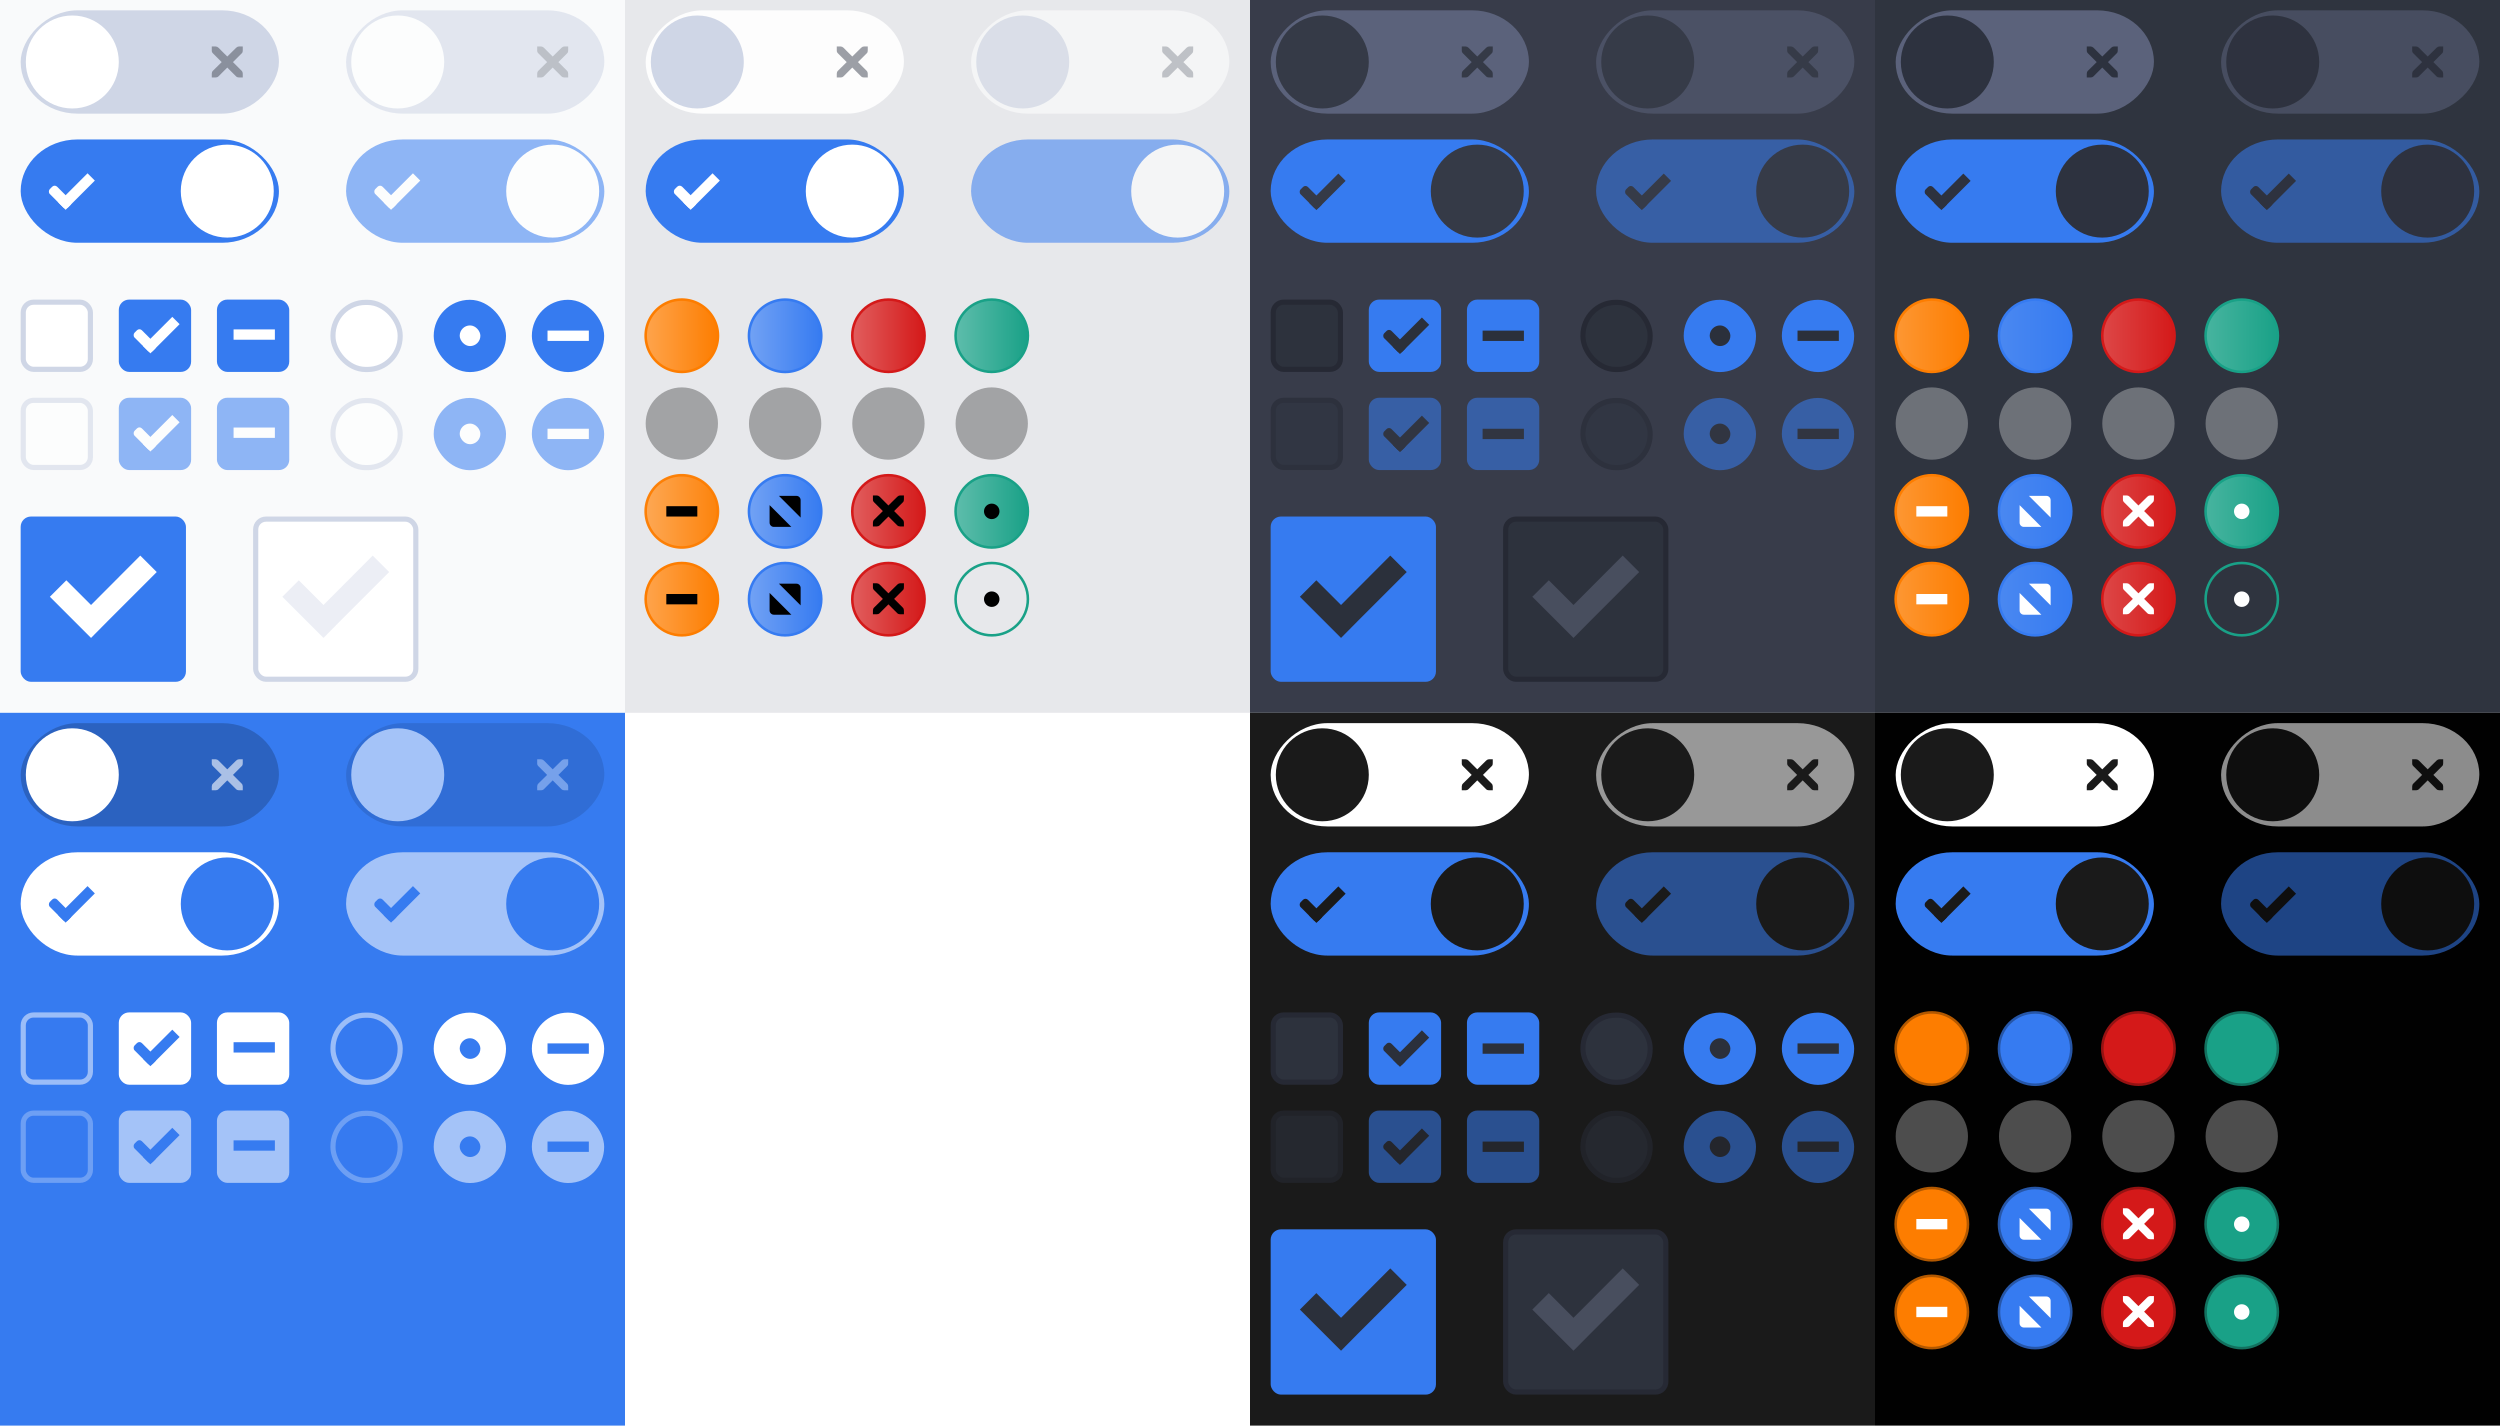 <svg width="484" height="276" version="1.1" xmlns="http://www.w3.org/2000/svg" xmlns:xlink="http://www.w3.org/1999/xlink">
	<defs>
		<linearGradient id="app-menu">
			<stop style="stop-color:#5ebdab" offset="0"/>
			<stop style="stop-color:#19a187" offset="1"/>
		</linearGradient>
		<linearGradient id="close-button">
			<stop style="stop-color:#e15e5e" offset="0"/>
			<stop style="stop-color:#d41919" offset="1"/>
		</linearGradient>
		<linearGradient id="maximize-button">
			<stop style="stop-color:#72a2f4" offset="0"/>
			<stop style="stop-color:#367bf1" offset="1"/>
		</linearGradient>
		<linearGradient id="minimize-button">
			<stop style="stop-color:#fea44c" offset="0"/>
			<stop style="stop-color:#fd7d00" offset="1"/>
		</linearGradient>
		<linearGradient id="app-menu-dark">
			<stop style="stop-color:#47b49f" offset="0"/>
			<stop style="stop-color:#19a187" offset="1"/>
		</linearGradient>
		<linearGradient id="close-button-dark">
			<stop style="stop-color:#dd4747" offset="0"/>
			<stop style="stop-color:#d41919" offset="1"/>
		</linearGradient>
		<linearGradient id="maximize-button-dark">
			<stop style="stop-color:#4a88f1" offset="0"/>
			<stop style="stop-color:#367bf1" offset="1"/>
		</linearGradient>
		<linearGradient id="minimize-button-dark">
			<stop style="stop-color:#fd9733" offset="0"/>
			<stop style="stop-color:#fd7d00" offset="1"/>
		</linearGradient>
		<linearGradient id="linearGradient1827" x1="588" x2="602" y1="-177.63" y2="-177.63" gradientUnits="userSpaceOnUse" xlink:href="#minimize-button"/>
		<linearGradient id="linearGradient1845" x1="617" x2="631" y1="-177.63" y2="-177.63" gradientUnits="userSpaceOnUse" xlink:href="#maximize-button"/>
		<linearGradient id="linearGradient1859" x1="588" x2="602" y1="-177.64" y2="-177.64" gradientUnits="userSpaceOnUse" xlink:href="#minimize-button-dark"/>
		<linearGradient id="linearGradient1861" x1="367" x2="381" y1="99" y2="99" gradientUnits="userSpaceOnUse" xlink:href="#minimize-button-dark"/>
		<linearGradient id="linearGradient1863" x1="367" x2="381" y1="116" y2="116" gradientUnits="userSpaceOnUse" xlink:href="#minimize-button-dark"/>
		<linearGradient id="linearGradient1865" x1="1369" x2="1383" y1="255" y2="255" gradientUnits="userSpaceOnUse" xlink:href="#minimize-button"/>
		<linearGradient id="linearGradient1867" x1="125" x2="139" y1="99" y2="99" gradientUnits="userSpaceOnUse" xlink:href="#minimize-button"/>
		<linearGradient id="linearGradient1877" x1="387" x2="401" y1="116" y2="116" gradientUnits="userSpaceOnUse" xlink:href="#maximize-button-dark"/>
		<linearGradient id="linearGradient1879" x1="387" x2="401" y1="99" y2="99" gradientUnits="userSpaceOnUse" xlink:href="#maximize-button-dark"/>
		<linearGradient id="linearGradient1881" x1="1369" x2="1383" y1="255" y2="255" gradientUnits="userSpaceOnUse" xlink:href="#maximize-button"/>
		<linearGradient id="linearGradient1883" x1="145" x2="159" y1="99" y2="99" gradientUnits="userSpaceOnUse" xlink:href="#maximize-button"/>
		<linearGradient id="linearGradient1891" x1="165" x2="179" y1="65" y2="65" gradientUnits="userSpaceOnUse" xlink:href="#close-button"/>
		<linearGradient id="linearGradient1901" x1="407" x2="421" y1="65" y2="65" gradientUnits="userSpaceOnUse" xlink:href="#close-button-dark"/>
		<linearGradient id="linearGradient1903" x1="407" x2="421" y1="99" y2="99" gradientUnits="userSpaceOnUse" xlink:href="#close-button-dark"/>
		<linearGradient id="linearGradient1905" x1="407" x2="421" y1="116" y2="116" gradientUnits="userSpaceOnUse" xlink:href="#close-button-dark"/>
		<linearGradient id="linearGradient1907" x1="1369" x2="1383" y1="255" y2="255" gradientUnits="userSpaceOnUse" xlink:href="#close-button"/>
		<linearGradient id="linearGradient1909" x1="165" x2="179" y1="99" y2="99" gradientUnits="userSpaceOnUse" xlink:href="#close-button"/>
		<linearGradient id="linearGradient1916" x1="165" x2="179" y1="65" y2="65" gradientUnits="userSpaceOnUse" xlink:href="#app-menu"/>
		<linearGradient id="linearGradient2049" x1="165" x2="179" y1="99" y2="99" gradientTransform="translate(20)" gradientUnits="userSpaceOnUse" xlink:href="#app-menu"/>
		<linearGradient id="linearGradient1953" x1="617" x2="631" y1="-177.63" y2="-177.63" gradientUnits="userSpaceOnUse" xlink:href="#maximize-button-dark"/>
		<linearGradient id="linearGradient1963" x1="165" x2="179" y1="99" y2="99" gradientTransform="translate(20)" gradientUnits="userSpaceOnUse" xlink:href="#app-menu-dark"/>
		<linearGradient id="linearGradient1967" x1="165" x2="179" y1="65" y2="65" gradientUnits="userSpaceOnUse" xlink:href="#app-menu-dark"/>
	</defs>
	<g transform="translate(8 285.64)">
		<rect transform="scale(1,-1)" x="-8" y="147.64" width="121" height="138" rx="0" ry="0" style="color:#000000;fill:#f9fafb"/>
		<rect x="113" y="-285.64" width="121" height="138" style="fill:#e7e8eb;stroke-width:0"/>
		<rect x="-8" y="-147.64" width="121" height="138" rx="0" ry="0" style="color:#000000;fill:#367bf0"/>
		<g id="checkbox-checked" transform="translate(-22 -229)">
			<g transform="translate(19)">
				<g transform="translate(0,-30)">
					<rect x="17" y="30.362" width="16" height="16" style="color:#000000;fill:none"/>
					<rect x="18" y="31.362" width="14" height="14" rx="2" ry="2" style="color:#000000;fill:#367bf0;stroke-width:0"/>
				</g>
			</g>
			<g id="checkbox-checked-darkest" transform="translate(36,-1036)">
				<g transform="matrix(.707 .707 -.707 .707 727.94 295.31)">
					<g transform="translate(12.374 11.531)">
						<g transform="translate(-3 -5)" style="fill:#3b3c3e">
							<rect x="8" y="1033.4" width="5" height="2" rx=".667" ry=".667" style="fill:#fff"/>
							<rect x="11" y="1027.4" width="2" height="8" ry="0" style="fill:#fff"/>
						</g>
						<rect transform="translate(0 1036.4)" x="5" y="-8" width="3" height="1" style="fill-opacity:0"/>
					</g>
				</g>
			</g>
		</g>
		<g id="checkbox-mixed" transform="translate(-3 -229)">
			<g transform="translate(19)">
				<g transform="translate(0,-30)">
					<rect x="17" y="30.362" width="16" height="16" style="color:#000000;fill:none"/>
					<rect x="18" y="31.362" width="14" height="14" rx="2" ry="2" style="color:#000000;fill:#367bf0;stroke-width:0"/>
				</g>
			</g>
			<g transform="translate(36,-1036)">
				<g transform="matrix(.707 .707 -.707 .707 727.94 295.31)">
					<g transform="translate(12.374 11.531)">
						<g transform="translate(-3 -5)" style="fill:#3b3c3e">
							<rect transform="matrix(-.707 -.707 .707 -.707 0 0)" x="-738.8" y="-725.95" width="2" height="8" ry="0" style="fill:#fff"/>
						</g>
						<rect transform="translate(0 1036.4)" x="5" y="-8" width="3" height="1" style="fill-opacity:0"/>
					</g>
				</g>
			</g>
		</g>
		<g id="radio-checked" transform="translate(-41 -229)">
			<g transform="translate(19.004 -4.6993e-6)">
				<g transform="matrix(.936 0 0 .936 -96.783 -244.76)">
					<rect x="206.99" y="261.98" width="17.091" height="17.1" style="color:#000000;fill:none"/>
					<g transform="matrix(.509 0 0 .517 181.79 197.56)">
						<rect x="51.611" y="126.56" width="29.385" height="28.919" rx="14.692" ry="14.46" style="color:#000000;fill:#367bf0;stroke-width:0"/>
					</g>
				</g>
			</g>
			<rect x="122" y="6.362" width="4" height="4" rx="1.999" ry="2" style="color:#000000;fill:#fff"/>
		</g>
		<g id="radio-mixed" transform="translate(-41 -229)">
			<g transform="translate(19 -4.6993e-6)">
				<g transform="translate(19.004 -4.6993e-6)">
					<g transform="matrix(.936 0 0 .936 -96.783 -244.76)">
						<rect x="206.99" y="261.98" width="17.091" height="17.1" style="color:#000000;fill:none"/>
						<g transform="matrix(.509 0 0 .517 181.79 197.56)">
							<rect x="51.611" y="126.56" width="29.385" height="28.919" rx="14.692" ry="14.46" style="color:#000000;fill:#367bf0;stroke-width:0"/>
						</g>
					</g>
				</g>
			</g>
			<rect transform="rotate(-90)" x="-9.362" y="139" width="2" height="8" ry="0" style="fill:#fff"/>
		</g>
		<g id="switch-active" transform="translate(-1010 -618.64)">
			<g transform="translate(885,450)">
				<g transform="translate(120 -117)">
					<g transform="translate(0 -1004.4)">
						<rect y="1029.4" width="52" height="24" style="opacity:0"/>
						<rect x="1" y="1031.4" width="50" height="20" rx="11" ry="11" style="fill:#367bf0"/>
						<circle cx="41" cy="1041.4" r="9" style="fill:#fff"/>
					</g>
				</g>
			</g>
			<g transform="translate(-1)">
				<rect transform="matrix(.707 .707 -.707 .707 0 0)" x="977.55" y="-456.09" width="5" height="2" rx=".667" ry=".667" style="fill:#fff"/>
				<rect transform="matrix(.707 .707 -.707 .707 0 0)" x="980.55" y="-462.09" width="2" height="8" ry="0" style="fill:#fff"/>
			</g>
		</g>
		<g id="switch" transform="translate(-1010 -613.64)">
			<g transform="matrix(-1,0,0,1,1177,420)">
				<g transform="translate(120 -117)">
					<g transform="translate(0 -1004.4)">
						<rect y="1029.4" width="52" height="24" style="opacity:0"/>
						<rect x="1" y="1031.4" width="50" height="20" rx="11" ry="11" style="fill:#cfd6e6"/>
						<circle cx="41" cy="1041.4" r="9" style="fill:#fff"/>
					</g>
				</g>
			</g>
			<path d="m1043 337h0.75c0.01-9e-5 0.016-3.5e-4 0.023 0 0.191 8e-3 0.382 0.096 0.516 0.234l1.711 1.711 1.734-1.711c0.199-0.173 0.335-0.229 0.516-0.234h0.75v0.75c0 0.215-0.026 0.413-0.188 0.562l-1.711 1.711 1.688 1.688c0.141 0.141 0.211 0.34 0.211 0.539v0.75h-0.75c-0.199-1e-5 -0.398-0.07-0.539-0.211l-1.711-1.711-1.711 1.711c-0.141 0.141-0.34 0.211-0.539 0.211h-0.75v-0.75c0-0.199 0.07-0.398 0.211-0.539l1.711-1.688-1.711-1.711c-0.158-0.146-0.227-0.352-0.211-0.562v-0.75z" style="block-progression:tb;color:#bebebe;enable-background:new;fill:#5c616c;opacity:.6;text-decoration-line:none;text-indent:0;text-transform:none"/>
		</g>
		<g id="switch-active-insensitive" transform="translate(-947 -618.64)" style="opacity:.55">
			<g transform="translate(885,450)" style="opacity:1">
				<g transform="translate(120 -117)">
					<g transform="translate(0 -1004.4)">
						<rect y="1029.4" width="52" height="24" style="opacity:0"/>
						<rect x="1" y="1031.4" width="50" height="20" rx="11" ry="11" style="fill:#367bf0"/>
						<circle cx="41" cy="1041.4" r="9" style="fill:#fff"/>
					</g>
				</g>
			</g>
			<g transform="translate(-1)">
				<rect transform="matrix(.707 .707 -.707 .707 0 0)" x="977.55" y="-456.09" width="5" height="2" rx=".667" ry=".667" style="fill:#fff;opacity:1"/>
				<rect transform="matrix(.707 .707 -.707 .707 0 0)" x="980.55" y="-462.09" width="2" height="8" ry="0" style="fill:#fff;opacity:1"/>
			</g>
		</g>
		<g id="switch-insensitive" transform="translate(-947 -613.64)" style="opacity:.55">
			<g transform="matrix(-1,0,0,1,1177,420)">
				<g transform="translate(120 -117)">
					<g transform="translate(0 -1004.4)">
						<rect y="1029.4" width="52" height="24" style="opacity:0"/>
						<rect x="1" y="1031.4" width="50" height="20" rx="11" ry="11" style="fill:#cfd6e6"/>
						<circle cx="41" cy="1041.4" r="9" style="fill:#fff"/>
					</g>
				</g>
			</g>
			<path d="m1043 337h0.75c0.01-9e-5 0.016-3.5e-4 0.023 0 0.191 8e-3 0.382 0.096 0.516 0.234l1.711 1.711 1.734-1.711c0.199-0.173 0.335-0.229 0.516-0.234h0.75v0.75c0 0.215-0.026 0.413-0.188 0.562l-1.711 1.711 1.688 1.688c0.141 0.141 0.211 0.34 0.211 0.539v0.75h-0.75c-0.199-1e-5 -0.398-0.07-0.539-0.211l-1.711-1.711-1.711 1.711c-0.141 0.141-0.34 0.211-0.539 0.211h-0.75v-0.75c0-0.199 0.07-0.398 0.211-0.539l1.711-1.688-1.711-1.711c-0.158-0.146-0.227-0.352-0.211-0.562v-0.75z" style="block-progression:tb;color:#bebebe;enable-background:new;fill:#5c616c;opacity:.6;text-decoration-line:none;text-indent:0;text-transform:none"/>
		</g>
		<g id="checkbox-unchecked" transform="translate(-22 -229)">
			<g transform="translate(0,-30)">
				<rect x="17" y="30.362" width="16" height="16" style="color:#000000;fill:none"/>
				<rect x="18.5" y="31.862" width="13" height="13" rx="2" ry="2" style="color:#000000;fill:#fff;stroke-linejoin:round;stroke:#cfd6e6"/>
			</g>
		</g>
		<g id="radio-unchecked" transform="translate(-41.996 -229)">
			<g transform="matrix(.936 0 0 .936 -96.783 -244.76)">
				<rect x="206.99" y="261.98" width="17.091" height="17.1" style="color:#000000;fill:none"/>
				<g transform="matrix(.509 0 0 .517 181.79 197.56)">
					<rect x="52.66" y="127.6" width="27.304" height="26.836" rx="13.224" ry="13.246" style="color:#000000;fill:#fff;stroke-linejoin:round;stroke-width:2.082;stroke:#cfd6e6"/>
				</g>
			</g>
		</g>
		<g id="checkbox-checked-insensitive" transform="translate(-22 -210)" style="opacity:.55">
			<g transform="translate(19)">
				<g transform="translate(0,-30)">
					<rect x="17" y="30.362" width="16" height="16" style="color:#000000;fill:none"/>
					<rect x="18" y="31.362" width="14" height="14" rx="2" ry="2" style="color:#000000;fill:#367bf0;stroke-width:0"/>
				</g>
			</g>
			<g transform="translate(36,-1036)">
				<g transform="matrix(.707 .707 -.707 .707 727.94 295.31)">
					<g transform="translate(12.374 11.531)">
						<g transform="translate(-3 -5)" style="fill:#3b3c3e">
							<rect x="8" y="1033.4" width="5" height="2" rx=".667" ry=".667" style="fill:#fff"/>
							<rect x="11" y="1027.4" width="2" height="8" ry="0" style="fill:#fff"/>
						</g>
						<rect transform="translate(0 1036.4)" x="5" y="-8" width="3" height="1" style="fill-opacity:0"/>
					</g>
				</g>
			</g>
		</g>
		<g id="checkbox-mixed-insensitive" transform="translate(-3 -210)" style="opacity:.55">
			<g transform="translate(19)">
				<g transform="translate(0,-30)">
					<rect x="17" y="30.362" width="16" height="16" style="color:#000000;fill:none"/>
					<rect x="18" y="31.362" width="14" height="14" rx="2" ry="2" style="color:#000000;fill:#367bf0;stroke-width:0"/>
				</g>
			</g>
			<g transform="translate(36,-1036)">
				<g transform="matrix(.707 .707 -.707 .707 727.94 295.31)">
					<g transform="translate(12.374 11.531)">
						<g transform="translate(-3 -5)" style="fill:#3b3c3e">
							<rect transform="matrix(-.707 -.707 .707 -.707 0 0)" x="-738.8" y="-725.95" width="2" height="8" ry="0" style="fill:#fff"/>
						</g>
						<rect transform="translate(0 1036.4)" x="5" y="-8" width="3" height="1" style="fill-opacity:0"/>
					</g>
				</g>
			</g>
		</g>
		<g id="radio-checked-insensitive" transform="translate(-41 -210)" style="opacity:.55">
			<g transform="translate(19.004 -4.6993e-6)">
				<g transform="matrix(.936 0 0 .936 -96.783 -244.76)">
					<rect x="206.99" y="261.98" width="17.091" height="17.1" style="color:#000000;fill:none"/>
					<g transform="matrix(.509 0 0 .517 181.79 197.56)">
						<rect x="51.611" y="126.56" width="29.385" height="28.919" rx="14.692" ry="14.46" style="color:#000000;fill:#367bf0;stroke-width:0"/>
					</g>
				</g>
			</g>
			<rect x="122" y="6.362" width="4" height="4" rx="1.999" ry="2" style="color:#000000;fill:#fff"/>
		</g>
		<g id="radio-mixed-insensitive" transform="translate(-41 -210)" style="opacity:.55">
			<g transform="translate(19 -4.6993e-6)">
				<g transform="translate(19.004 -4.6993e-6)">
					<g transform="matrix(.936 0 0 .936 -96.783 -244.76)">
						<rect x="206.99" y="261.98" width="17.091" height="17.1" style="color:#000000;fill:none"/>
						<g transform="matrix(.509 0 0 .517 181.79 197.56)">
							<rect x="51.611" y="126.56" width="29.385" height="28.919" rx="14.692" ry="14.46" style="color:#000000;fill:#367bf0;stroke-width:0"/>
						</g>
					</g>
				</g>
			</g>
			<rect transform="rotate(-90)" x="-9.362" y="139" width="2" height="8" ry="0" style="fill:#fff"/>
		</g>
		<g id="checkbox-unchecked-insensitive" transform="translate(-22 -210)" style="opacity:.55">
			<g transform="translate(0,-30)">
				<rect x="17" y="30.362" width="16" height="16" style="color:#000000;fill:none"/>
				<rect x="18.5" y="31.862" width="13" height="13" rx="2" ry="2" style="color:#000000;fill:#fff;stroke-linejoin:round;stroke:#cfd6e6"/>
			</g>
		</g>
		<g id="radio-unchecked-insensitive" transform="translate(-41.996 -210)" style="opacity:.55">
			<g transform="matrix(.936 0 0 .936 -96.783 -244.76)">
				<rect x="206.99" y="261.98" width="17.091" height="17.1" style="color:#000000;fill:none"/>
				<g transform="matrix(.509 0 0 .517 181.79 197.56)">
					<rect x="52.66" y="127.6" width="27.304" height="26.836" rx="13.224" ry="13.246" style="color:#000000;fill:#fff;stroke-linejoin:round;stroke-width:2.082;stroke:#cfd6e6"/>
				</g>
			</g>
		</g>
		<g id="switch-active-selected" transform="translate(-1010 -480.64)">
			<g transform="translate(885,450)">
				<g transform="translate(120 -117)">
					<g transform="translate(0 -1004.4)">
						<rect y="1029.4" width="52" height="24" style="opacity:0"/>
						<rect x="1" y="1031.4" width="50" height="20" rx="11" ry="11" style="fill:#fff"/>
						<circle cx="41" cy="1041.4" r="9" style="fill:#367bf0"/>
					</g>
				</g>
			</g>
			<g transform="translate(-1)">
				<rect transform="matrix(.707 .707 -.707 .707 0 0)" x="977.55" y="-456.09" width="5" height="2" rx=".667" ry=".667" style="fill:#367bf0"/>
				<rect transform="matrix(.707 .707 -.707 .707 0 0)" x="980.55" y="-462.09" width="2" height="8" ry="0" style="fill:#367bf0"/>
			</g>
		</g>
		<g id="switch-selected" transform="translate(-1010 -475.64)">
			<g transform="matrix(-1,0,0,1,1177,420)">
				<g transform="translate(120 -117)">
					<g transform="translate(0 -1004.4)">
						<rect y="1029.4" width="52" height="24" style="opacity:0"/>
						<rect x="1" y="1031.4" width="50" height="20" rx="11" ry="11" style="opacity:.2"/>
						<circle cx="41" cy="1041.4" r="9" style="fill:#fff"/>
					</g>
				</g>
			</g>
			<path d="m1043 337h0.75c0.01-9e-5 0.016-3.5e-4 0.023 0 0.191 8e-3 0.382 0.096 0.516 0.234l1.711 1.711 1.734-1.711c0.199-0.173 0.335-0.229 0.516-0.234h0.75v0.75c0 0.215-0.026 0.413-0.188 0.562l-1.711 1.711 1.688 1.688c0.141 0.141 0.211 0.34 0.211 0.539v0.75h-0.75c-0.199-1e-5 -0.398-0.07-0.539-0.211l-1.711-1.711-1.711 1.711c-0.141 0.141-0.34 0.211-0.539 0.211h-0.75v-0.75c0-0.199 0.07-0.398 0.211-0.539l1.711-1.688-1.711-1.711c-0.158-0.146-0.227-0.352-0.211-0.562v-0.75z" style="block-progression:tb;color:#bebebe;enable-background:new;fill:#fff;opacity:.6;text-decoration-line:none;text-indent:0;text-transform:none"/>
		</g>
		<g id="switch-active-insensitive-selected" transform="translate(-947 -480.64)" style="opacity:.55">
			<g transform="translate(885,450)" style="opacity:1">
				<g transform="translate(120 -117)">
					<g transform="translate(0 -1004.4)">
						<rect y="1029.4" width="52" height="24" style="opacity:0"/>
						<rect x="1" y="1031.4" width="50" height="20" rx="11" ry="11" style="fill:#fff"/>
						<circle cx="41" cy="1041.4" r="9" style="fill:#367bf0"/>
					</g>
				</g>
			</g>
			<g transform="translate(-1)">
				<rect transform="matrix(.707 .707 -.707 .707 0 0)" x="977.55" y="-456.09" width="5" height="2" rx=".667" ry=".667" style="fill:#367bf0;opacity:1"/>
				<rect transform="matrix(.707 .707 -.707 .707 0 0)" x="980.55" y="-462.09" width="2" height="8" ry="0" style="fill:#367bf0;opacity:1"/>
			</g>
		</g>
		<g id="switch-insensitive-selected" transform="translate(-947 -475.64)" style="opacity:.55">
			<g transform="matrix(-1,0,0,1,1177,420)">
				<g transform="translate(120 -117)">
					<g transform="translate(0 -1004.4)">
						<rect y="1029.4" width="52" height="24" style="opacity:0"/>
						<rect x="1" y="1031.4" width="50" height="20" rx="11" ry="11" style="opacity:.2"/>
						<circle cx="41" cy="1041.4" r="9" style="fill:#fff"/>
					</g>
				</g>
			</g>
			<path d="m1043 337h0.75c0.01-9e-5 0.016-3.5e-4 0.023 0 0.191 8e-3 0.382 0.096 0.516 0.234l1.711 1.711 1.734-1.711c0.199-0.173 0.335-0.229 0.516-0.234h0.75v0.75c0 0.215-0.026 0.413-0.188 0.562l-1.711 1.711 1.688 1.688c0.141 0.141 0.211 0.34 0.211 0.539v0.75h-0.75c-0.199-1e-5 -0.398-0.07-0.539-0.211l-1.711-1.711-1.711 1.711c-0.141 0.141-0.34 0.211-0.539 0.211h-0.75v-0.75c0-0.199 0.07-0.398 0.211-0.539l1.711-1.688-1.711-1.711c-0.158-0.146-0.227-0.352-0.211-0.562v-0.75z" style="block-progression:tb;color:#bebebe;enable-background:new;fill:#fff;opacity:.6;text-decoration-line:none;text-indent:0;text-transform:none"/>
		</g>
		<g id="checkbox-checked-selected" transform="translate(-22 -91)">
			<g transform="translate(19)">
				<g transform="translate(0,-30)">
					<rect x="17" y="30.362" width="16" height="16" style="color:#000000;fill:none"/>
					<rect x="18" y="31.362" width="14" height="14" rx="2" ry="2" style="color:#000000;fill:#fff;stroke-width:0"/>
				</g>
			</g>
			<g transform="translate(36,-1036)">
				<g transform="matrix(.707 .707 -.707 .707 727.94 295.31)">
					<g transform="translate(12.374 11.531)">
						<g transform="translate(-3 -5)" style="fill:#3b3c3e">
							<rect x="8" y="1033.4" width="5" height="2" rx=".667" ry=".667" style="fill:#367bf0"/>
							<rect x="11" y="1027.4" width="2" height="8" ry="0" style="fill:#367bf0"/>
						</g>
						<rect transform="translate(0 1036.4)" x="5" y="-8" width="3" height="1" style="fill-opacity:0"/>
					</g>
				</g>
			</g>
		</g>
		<g id="checkbox-mixed-selected" transform="translate(-3 -91)">
			<g transform="translate(19)">
				<g transform="translate(0,-30)">
					<rect x="17" y="30.362" width="16" height="16" style="color:#000000;fill:none"/>
					<rect x="18" y="31.362" width="14" height="14" rx="2" ry="2" style="color:#000000;fill:#fff;stroke-width:0"/>
				</g>
			</g>
			<g transform="translate(36,-1036)">
				<g transform="matrix(.707 .707 -.707 .707 727.94 295.31)">
					<g transform="translate(12.374 11.531)">
						<g transform="translate(-3 -5)" style="fill:#3b3c3e">
							<rect transform="matrix(-.707 -.707 .707 -.707 0 0)" x="-738.8" y="-725.95" width="2" height="8" ry="0" style="fill:#367bf0"/>
						</g>
						<rect transform="translate(0 1036.4)" x="5" y="-8" width="3" height="1" style="fill-opacity:0"/>
					</g>
				</g>
			</g>
		</g>
		<g id="radio-checked-selected" transform="translate(-41 -91)">
			<g transform="translate(19.004 -4.6993e-6)">
				<g transform="matrix(.936 0 0 .936 -96.783 -244.76)">
					<rect x="206.99" y="261.98" width="17.091" height="17.1" style="color:#000000;fill:none"/>
					<g transform="matrix(.509 0 0 .517 181.79 197.56)">
						<rect x="51.611" y="126.56" width="29.385" height="28.919" rx="14.692" ry="14.46" style="color:#000000;fill:#fff;stroke-width:0"/>
					</g>
				</g>
			</g>
			<rect x="122" y="6.362" width="4" height="4" rx="1.999" ry="2" style="color:#000000;fill:#367bf0"/>
		</g>
		<g id="radio-mixed-selected" transform="translate(-41 -91)">
			<g transform="translate(19 -4.6993e-6)">
				<g transform="translate(19.004 -4.6993e-6)">
					<g transform="matrix(.936 0 0 .936 -96.783 -244.76)">
						<rect x="206.99" y="261.98" width="17.091" height="17.1" style="color:#000000;fill:none"/>
						<g transform="matrix(.509 0 0 .517 181.79 197.56)">
							<rect x="51.611" y="126.56" width="29.385" height="28.919" rx="14.692" ry="14.46" style="color:#000000;fill:#fff;stroke-width:0"/>
						</g>
					</g>
				</g>
			</g>
			<rect transform="rotate(-90)" x="-9.362" y="139" width="2" height="8" ry="0" style="fill:#367bf0"/>
		</g>
		<g id="checkbox-unchecked-selected" transform="translate(-22 -91)">
			<g transform="translate(0,-30)">
				<rect x="17" y="30.362" width="16" height="16" style="color:#000000;fill:none"/>
				<rect x="18.5" y="31.862" width="13" height="13" rx="2" ry="2" style="color:#000000;fill:#367bf0;opacity:.5;stroke-linejoin:round;stroke:#fff"/>
			</g>
		</g>
		<g id="radio-unchecked-selected" transform="translate(-41.996 -91.004)">
			<g transform="matrix(.936 0 0 .936 -96.783 -244.76)">
				<rect x="206.99" y="261.98" width="17.091" height="17.1" style="color:#000000;fill:none"/>
				<g transform="matrix(.509 0 0 .517 181.79 197.56)">
					<rect x="52.66" y="127.6" width="27.304" height="26.836" rx="13.224" ry="13.246" style="color:#000000;fill:#367bf0;opacity:.5;stroke-linejoin:round;stroke-width:2.082;stroke:#fff"/>
				</g>
			</g>
		</g>
		<g id="checkbox-checked-insensitive-selected" transform="translate(-22 -72)" style="opacity:.55">
			<g transform="translate(19)">
				<g transform="translate(0,-30)">
					<rect x="17" y="30.362" width="16" height="16" style="color:#000000;fill:none"/>
					<rect x="18" y="31.362" width="14" height="14" rx="2" ry="2" style="color:#000000;fill:#fff;stroke-width:0"/>
				</g>
			</g>
			<g transform="translate(36,-1036)">
				<g transform="matrix(.707 .707 -.707 .707 727.94 295.31)">
					<g transform="translate(12.374 11.531)">
						<g transform="translate(-3 -5)" style="fill:#3b3c3e">
							<rect x="8" y="1033.4" width="5" height="2" rx=".667" ry=".667" style="fill:#367bf0"/>
							<rect x="11" y="1027.4" width="2" height="8" ry="0" style="fill:#367bf0"/>
						</g>
						<rect transform="translate(0 1036.4)" x="5" y="-8" width="3" height="1" style="fill-opacity:0"/>
					</g>
				</g>
			</g>
		</g>
		<g id="checkbox-mixed-insensitive-selected" transform="translate(-3 -72)" style="opacity:.55">
			<g transform="translate(19)">
				<g transform="translate(0,-30)">
					<rect x="17" y="30.362" width="16" height="16" style="color:#000000;fill:none"/>
					<rect x="18" y="31.362" width="14" height="14" rx="2" ry="2" style="color:#000000;fill:#fff;stroke-width:0"/>
				</g>
			</g>
			<g transform="translate(36,-1036)">
				<g transform="matrix(.707 .707 -.707 .707 727.94 295.31)">
					<g transform="translate(12.374 11.531)">
						<g transform="translate(-3 -5)" style="fill:#3b3c3e">
							<rect transform="matrix(-.707 -.707 .707 -.707 0 0)" x="-738.8" y="-725.95" width="2" height="8" ry="0" style="fill:#367bf0"/>
						</g>
						<rect transform="translate(0 1036.4)" x="5" y="-8" width="3" height="1" style="fill-opacity:0"/>
					</g>
				</g>
			</g>
		</g>
		<g id="radio-checked-insensitive-selected" transform="translate(-41 -72)" style="opacity:.55">
			<g transform="translate(19.004 -4.6993e-6)">
				<g transform="matrix(.936 0 0 .936 -96.783 -244.76)">
					<rect x="206.99" y="261.98" width="17.091" height="17.1" style="color:#000000;fill:none"/>
					<g transform="matrix(.509 0 0 .517 181.79 197.56)">
						<rect x="51.611" y="126.56" width="29.385" height="28.919" rx="14.692" ry="14.46" style="color:#000000;fill:#fff;stroke-width:0"/>
					</g>
				</g>
			</g>
			<rect x="122" y="6.362" width="4" height="4" rx="1.999" ry="2" style="color:#000000;fill:#367bf0"/>
		</g>
		<g id="radio-mixed-insensitive-selected" transform="translate(-41 -72)" style="opacity:.55">
			<g transform="translate(19 -4.6993e-6)">
				<g transform="translate(19.004 -4.6993e-6)">
					<g transform="matrix(.936 0 0 .936 -96.783 -244.76)">
						<rect x="206.99" y="261.98" width="17.091" height="17.1" style="color:#000000;fill:none"/>
						<g transform="matrix(.509 0 0 .517 181.79 197.56)">
							<rect x="51.611" y="126.56" width="29.385" height="28.919" rx="14.692" ry="14.46" style="color:#000000;fill:#fff;stroke-width:0"/>
						</g>
					</g>
				</g>
			</g>
			<rect transform="rotate(-90)" x="-9.362" y="139" width="2" height="8" ry="0" style="fill:#367bf0"/>
		</g>
		<g id="checkbox-unchecked-insensitive-selected" transform="translate(-22 -72)" style="opacity:.55">
			<g transform="translate(0,-30)">
				<rect x="17" y="30.362" width="16" height="16" style="color:#000000;fill:none"/>
				<rect x="18.5" y="31.862" width="13" height="13" rx="2" ry="2" style="color:#000000;fill:#367bf0;opacity:.5;stroke-linejoin:round;stroke:#fff"/>
			</g>
		</g>
		<g id="radio-unchecked-insensitive-selected" transform="translate(-41.996 -72)" style="opacity:.55">
			<g transform="matrix(.936 0 0 .936 -96.783 -244.76)">
				<rect x="206.99" y="261.98" width="17.091" height="17.1" style="color:#000000;fill:none"/>
				<g transform="matrix(.509 0 0 .517 181.79 197.56)">
					<rect x="52.66" y="127.6" width="27.304" height="26.836" rx="13.224" ry="13.246" style="color:#000000;fill:#367bf0;opacity:.5;stroke-linejoin:round;stroke-width:2.082;stroke:#fff"/>
				</g>
			</g>
		</g>
	</g>
	<g transform="translate(8 285.64)">
		<g id="titlebutton-minimize" transform="translate(-471,-43)">
			<path d="m595-184.64a7 7 0 0 0-7 7 7 7 0 0 0 7 7 7 7 0 0 0 7-7 7 7 0 0 0-7-7z" style="fill:url(#linearGradient1827);stroke-width:.5;stroke:#fd7d00"/>
			<rect x="587" y="-185.64" width="16" height="16" style="fill:none"/>
		</g>
		<g id="checkbox-checked-selectionmode" transform="translate(-470,-369)">
			<rect x="462" y="179.36" width="40" height="40" rx="2" ry="2" style="fill:none;stroke-width:0"/>
			<rect x="466" y="183.36" width="32" height="32" rx="2" ry="2" style="fill:#367bf0;stroke-width:0"/>
			<g transform="translate(-2.204 1.973)">
				<path d="m491.36 188.95-9.531 9.562-4.781-4.781-3.188 3.188 4.781 4.781 3.188 3.188 3.156-3.188 9.563-9.562-3.188-3.188z" style="fill:#fff"/>
			</g>
		</g>
		<g id="checkbox-selectionmode" transform="translate(-425,-369)">
			<rect x="466.5" y="183.86" width="31" height="31" rx="2" ry="2" style="fill:#fff;stroke:#cfd6e6"/>
			<g transform="translate(-2.204 1.973)">
				<path d="m491.36 188.95-9.531 9.562-4.781-4.781-3.188 3.188 4.781 4.781 3.188 3.188 3.156-3.188 9.563-9.562-3.188-3.188z" style="fill:#cfd6e6;opacity:.4"/>
			</g>
			<rect x="462" y="179.36" width="40" height="40" rx="2" ry="2" style="fill:none;stroke-width:0"/>
		</g>
		<g id="switch-active-header" transform="translate(-889 -618.64)">
			<g transform="translate(885,450)">
				<g transform="translate(120 -117)">
					<g transform="translate(0 -1004.4)">
						<rect y="1029.4" width="52" height="24" style="opacity:0"/>
						<rect x="1" y="1031.4" width="50" height="20" rx="11" ry="11" style="fill:#367bf0"/>
						<circle cx="41" cy="1041.4" r="9" style="fill:#fff"/>
					</g>
				</g>
			</g>
			<g transform="translate(-1)">
				<rect transform="matrix(.707 .707 -.707 .707 0 0)" x="977.55" y="-456.09" width="5" height="2" rx=".667" ry=".667" style="fill:#fff"/>
				<rect transform="matrix(.707 .707 -.707 .707 0 0)" x="980.55" y="-462.09" width="2" height="8" ry="0" style="fill:#fff"/>
			</g>
		</g>
		<g id="switch-header" transform="translate(-889 -613.64)">
			<g transform="matrix(-1,0,0,1,1177,420)">
				<g transform="translate(120 -117)">
					<g transform="translate(0 -1004.4)">
						<rect y="1029.4" width="52" height="24" style="opacity:0"/>
						<rect x="1" y="1031.4" width="50" height="20" rx="11" ry="11" style="fill:#fff;opacity:.9"/>
						<circle cx="41" cy="1041.4" r="9" style="fill:#cfd6e6"/>
					</g>
				</g>
			</g>
			<path d="m1043 337h0.75c0.01-9e-5 0.016-3.5e-4 0.023 0 0.191 8e-3 0.382 0.096 0.516 0.234l1.711 1.711 1.734-1.711c0.199-0.173 0.335-0.229 0.516-0.234h0.75v0.75c0 0.215-0.026 0.413-0.188 0.562l-1.711 1.711 1.688 1.688c0.141 0.141 0.211 0.34 0.211 0.539v0.75h-0.75c-0.199-1e-5 -0.398-0.07-0.539-0.211l-1.711-1.711-1.711 1.711c-0.141 0.141-0.34 0.211-0.539 0.211h-0.75v-0.75c0-0.199 0.07-0.398 0.211-0.539l1.711-1.688-1.711-1.711c-0.158-0.146-0.227-0.352-0.211-0.562v-0.75z" style="block-progression:tb;color:#bebebe;enable-background:new;fill:#5c616c;opacity:.6;text-decoration-line:none;text-indent:0;text-transform:none"/>
		</g>
		<g id="switch-active-insensitive-header" transform="translate(-826 -618.64)" style="opacity:.55">
			<g transform="translate(885,450)" style="opacity:1">
				<g transform="translate(120 -117)">
					<g transform="translate(0 -1004.4)">
						<rect y="1029.4" width="52" height="24" style="opacity:0"/>
						<rect x="1" y="1031.4" width="50" height="20" rx="11" ry="11" style="fill:#367bf0"/>
						<circle cx="41" cy="1041.4" r="9" style="fill:#fff"/>
					</g>
				</g>
			</g>
			<g transform="translate(-1)">
				<rect transform="matrix(.707 .707 -.707 .707 0 0)" x="977.55" y="-456.09" width="5" height="2" rx=".667" ry=".667" style="fill:url(#linearGradient6561);opacity:1"/>
				<rect transform="matrix(.707 .707 -.707 .707 0 0)" x="980.55" y="-462.09" width="2" height="8" ry="0" style="fill:url(#linearGradient6563);opacity:1"/>
			</g>
		</g>
		<g id="switch-insensitive-header" transform="translate(-826 -613.64)" style="opacity:.55">
			<g transform="matrix(-1,0,0,1,1177,420)">
				<g transform="translate(120 -117)">
					<g transform="translate(0 -1004.4)">
						<rect y="1029.4" width="52" height="24" style="opacity:0"/>
						<rect x="1" y="1031.4" width="50" height="20" rx="11" ry="11" style="fill:#fff"/>
						<circle cx="41" cy="1041.4" r="9" style="fill:#cfd6e6"/>
					</g>
				</g>
			</g>
			<path d="m1043 337h0.75c0.01-9e-5 0.016-3.5e-4 0.023 0 0.191 8e-3 0.382 0.096 0.516 0.234l1.711 1.711 1.734-1.711c0.199-0.173 0.335-0.229 0.516-0.234h0.75v0.75c0 0.215-0.026 0.413-0.188 0.562l-1.711 1.711 1.688 1.688c0.141 0.141 0.211 0.34 0.211 0.539v0.75h-0.75c-0.199-1e-5 -0.398-0.07-0.539-0.211l-1.711-1.711-1.711 1.711c-0.141 0.141-0.34 0.211-0.539 0.211h-0.75v-0.75c0-0.199 0.07-0.398 0.211-0.539l1.711-1.688-1.711-1.711c-0.158-0.146-0.227-0.352-0.211-0.562v-0.75z" style="block-progression:tb;color:#bebebe;enable-background:new;fill:#5c616c;opacity:.6;text-decoration-line:none;text-indent:0;text-transform:none"/>
		</g>
		<g id="titlebutton-close" transform="translate(-489,-43)">
			<g transform="translate(-678 -432.64)">
				<g transform="translate(-103)">
					<g transform="translate(58)">
						<path transform="translate(1204,190)" d="m172 58c-3.866 0-7 3.134-7 7s3.134 7 7 7 7-3.134 7-7-3.134-7-7-7z" style="fill:url(#linearGradient1891);stroke-width:.5;stroke:#d41919"/>
					</g>
				</g>
			</g>
			<rect x="645" y="-185.64" width="16" height="16" style="fill:none"/>
		</g>
		<g id="titlebutton-maximize" transform="translate(-480,-43)">
			<path d="m624-184.63a7 7 0 0 0-7 7 7 7 0 0 0 7 7 7 7 0 0 0 7-7 7 7 0 0 0-7-7z" style="fill:url(#linearGradient1845);stroke-width:.5;stroke:#367bf1"/>
			<rect x="616" y="-185.64" width="16" height="16" style="fill:none"/>
		</g>
		<g id="titlebutton-close-hover" transform="translate(-386,-9)">
			<g transform="translate(-781 -432.64)">
				<g transform="translate(-103)">
					<g transform="translate(58)">
						<path transform="translate(1204,156)" d="m172 92c-3.866 0-7 3.134-7 7s3.134 7 7 7 7-3.134 7-7-3.134-7-7-7z" style="fill:url(#linearGradient1909);stroke-width:.5;stroke:#d41919"/>
					</g>
				</g>
			</g>
			<rect x="542" y="-185.64" width="16" height="16" style="fill:none"/>
			<path d="m547-180.72h0.75c8e-3 -9e-5 0.016-3.5e-4 0.023 0 0.191 8e-3 0.382 0.096 0.516 0.234l1.711 1.711 1.734-1.711c0.199-0.173 0.335-0.229 0.516-0.234h0.75v0.75c0 0.215-0.026 0.413-0.188 0.562l-1.711 1.711 1.688 1.688c0.141 0.141 0.211 0.34 0.211 0.539v0.75h-0.75c-0.199-1e-5 -0.398-0.07-0.539-0.211l-1.711-1.711-1.711 1.711c-0.141 0.141-0.34 0.211-0.539 0.211h-0.75v-0.75c0-0.199 0.07-0.398 0.211-0.539l1.711-1.688-1.711-1.711c-0.158-0.146-0.227-0.352-0.211-0.562v-0.75z" style="block-progression:tb;color:#bebebe;enable-background:new;text-decoration-line:none;text-indent:0;text-transform:none"/>
		</g>
		<g id="titlebutton-maximize-hover" transform="translate(-377,-9)">
			<g transform="translate(-781 -432.64)">
				<path transform="translate(1150,156)" d="m152 92a7 7 0 0 0-7 7 7 7 0 0 0 7 7 7 7 0 0 0 7-7 7 7 0 0 0-7-7z" style="fill:url(#linearGradient1883);stroke-width:.5;stroke:#367bf1"/>
				<g transform="translate(1294,247)" style="fill:#c0e3ff">
					<g transform="translate(-81 -967)" style="fill:#c0e3ff">
						<path d="m87.8 972h3.382c0.45 0 0.816 0.368 0.819 0.819v3.382zm2.407 6.007h-3.395c-0.45 0-0.819-0.368-0.819-0.819v-3.395l4.214 4.214" style="fill-rule:evenodd;fill:#000"/>
					</g>
				</g>
			</g>
			<rect x="513" y="-185.64" width="16" height="16" style="fill:none"/>
		</g>
		<g id="titlebutton-minimize-hover" transform="translate(-368,-9)">
			<g transform="translate(-781 -432.64)">
				<path transform="translate(1141,156)" d="m132 92a7 7 0 0 0-7 7 7 7 0 0 0 7 7 7 7 0 0 0 7-7 7 7 0 0 0-7-7z" style="fill:url(#linearGradient1867);opacity:.95;stroke-width:.5;stroke:#fd7d00"/>
				<g transform="translate(1265,247)" style="fill:#c0e3ff">
					<g transform="translate(-81 -967)" style="fill:#c0e3ff">
						<path d="m86 974v2h6v-2z" style="color:#000000;fill:#000;text-decoration-line:none;text-indent:0;text-transform:none"/>
					</g>
				</g>
			</g>
			<rect x="484" y="-185.64" width="16" height="16" style="fill:none"/>
		</g>
		<g id="titlebutton-close-active" transform="translate(-285,8)">
			<g transform="translate(-882 -432.64)">
				<g transform="translate(-103)">
					<g transform="translate(58)">
						<circle cx="1376" cy="255" r="7" style="fill:url(#linearGradient1907);stroke-width:.5;stroke:#d41919"/>
					</g>
				</g>
				<g transform="translate(1323 246.87)" style="fill:#fff">
					<g transform="matrix(.75 0 0 .75 2 2.055)" style="fill:#fff">
						<g transform="translate(-60,-518)" style="fill:#fff">
							<g transform="translate(19,-242)" style="fill:#fff">
								<path d="m45 764h1c0.01-1.2e-4 0.021-4.6e-4 0.031 0 0.255 0.011 0.51 0.129 0.688 0.312l2.281 2.281 2.312-2.281c0.266-0.231 0.447-0.305 0.688-0.312h1v1c0 0.286-0.034 0.551-0.25 0.75l-2.281 2.281 2.25 2.25c0.188 0.188 0.281 0.453 0.281 0.719v1h-1c-0.265-1e-5 -0.531-0.093-0.719-0.281l-2.281-2.281-2.281 2.281c-0.188 0.188-0.453 0.281-0.719 0.281h-1v-1c-3e-6 -0.265 0.093-0.531 0.281-0.719l2.281-2.25-2.281-2.281c-0.211-0.195-0.303-0.469-0.281-0.75v-1z" style="block-progression:tb;color:#bebebe;enable-background:new;fill:#000;text-decoration-line:none;text-indent:0;text-transform:none"/>
							</g>
						</g>
					</g>
				</g>
			</g>
			<rect x="441" y="-185.64" width="16" height="16" style="fill:none"/>
		</g>
		<g id="titlebutton-maximize-active" transform="translate(-276,8)">
			<g transform="translate(-882 -432.64)">
				<g transform="translate(-132)">
					<g transform="translate(58)">
						<circle cx="1376" cy="255" r="7" style="fill:url(#linearGradient1881);stroke-width:.5;stroke:#367bf1"/>
					</g>
				</g>
				<g transform="translate(1294,247)" style="fill:#c0e3ff">
					<g transform="translate(-81 -967)" style="fill:#c0e3ff">
						<path d="m87.8 972h3.382c0.45 0 0.816 0.368 0.819 0.819v3.382zm2.407 6.007h-3.395c-0.45 0-0.819-0.368-0.819-0.819v-3.395l4.214 4.214" style="fill-rule:evenodd;fill:#000"/>
					</g>
				</g>
			</g>
			<rect x="412" y="-185.64" width="16" height="16" style="fill:none"/>
		</g>
		<g id="titlebutton-minimize-active" transform="translate(-267,8)">
			<g transform="translate(-882 -432.64)">
				<g transform="translate(-161)">
					<g transform="translate(58)">
						<circle cx="1376" cy="255" r="7" style="fill:url(#linearGradient1865);stroke-width:.5;stroke:#fd7d00"/>
					</g>
				</g>
				<g transform="translate(1265,247)" style="fill:#c0e3ff">
					<g transform="translate(-81 -967)" style="fill:#c0e3ff">
						<path d="m86 974v2h6v-2z" style="color:#000000;fill:#000;text-decoration-line:none;text-indent:0;text-transform:none"/>
					</g>
				</g>
			</g>
			<rect x="383" y="-185.64" width="16" height="16" style="fill:none"/>
		</g>
		<g id="titlebutton-maximize-backdrop" transform="translate(-480,-43)" style="opacity:.3">
			<rect x="616" y="-168.64" width="16" height="16" style="fill:none;opacity:1"/>
			<path d="m624-167.63c-3.866 0-7 3.134-7 7s3.134 7 7 7 7-3.134 7-7-3.134-7-7-7z" style="opacity:1"/>
		</g>
		<g id="titlebutton-minimize-backdrop" transform="translate(-471,-43)" style="opacity:.3">
			<rect x="587" y="-168.64" width="16" height="16" style="fill:none;opacity:1"/>
			<path d="m595-167.64c-3.866 0-7 3.134-7 7s3.134 7 7 7 7-3.134 7-7-3.134-7-7-7z" style="opacity:1"/>
		</g>
		<g id="titlebutton-close-backdrop" transform="translate(-489 -26)" style="opacity:.3">
			<g transform="translate(-678 -432.64)" style="opacity:1">
				<g transform="translate(-103)" style="opacity:1">
					<g transform="translate(58)" style="">
						<path transform="translate(1204,190)" d="m172 58c-3.866 0-7 3.134-7 7s3.134 7 7 7 7-3.134 7-7-3.134-7-7-7z" style="opacity:1"/>
					</g>
				</g>
			</g>
			<rect x="645" y="-185.64" width="16" height="16" style="fill:none;opacity:1"/>
		</g>
		<rect transform="scale(1,-1)" x="234" y="147.64" width="121" height="138" rx="0" ry="0" style="color:#000000;fill:#383c4a"/>
		<g id="checkbox-checked-dark" transform="translate(220 -229)">
			<g transform="translate(19)">
				<g transform="translate(0,-30)">
					<rect x="17" y="30.362" width="16" height="16" style="color:#000000;fill:none"/>
					<rect x="18" y="31.362" width="14" height="14" rx="2" ry="2" style="color:#000000;fill:#367bf0;stroke-width:0"/>
				</g>
			</g>
			<g transform="translate(36,-1036)">
				<g transform="rotate(45 7.5 1026.4)">
					<g transform="translate(12.374 11.531)">
						<g transform="translate(-3 -5)" style="fill:#3b3c3e">
							<rect x="8" y="1033.4" width="5" height="2" rx=".667" ry=".667" style="fill:#2b303b"/>
							<rect x="11" y="1027.4" width="2" height="8" ry="0" style="fill:#2b303b"/>
						</g>
						<rect transform="translate(0 1036.4)" x="5" y="-8" width="3" height="1" style="fill-opacity:0"/>
					</g>
				</g>
			</g>
		</g>
		<g id="checkbox-mixed-dark" transform="translate(239 -229)">
			<g transform="translate(19)">
				<g transform="translate(0,-30)">
					<rect x="17" y="30.362" width="16" height="16" style="color:#000000;fill:none"/>
					<rect x="18" y="31.362" width="14" height="14" rx="2" ry="2" style="color:#000000;fill:#367bf0;stroke-width:0"/>
				</g>
			</g>
			<g transform="translate(36,-1036)">
				<g transform="rotate(45 7.5 1026.4)">
					<g transform="translate(12.374 11.531)">
						<g transform="translate(-3 -5)" style="fill:#3b3c3e">
							<rect transform="rotate(225)" x="-738.8" y="-725.95" width="2" height="8" ry="0" style="fill:#2b303b"/>
						</g>
						<rect transform="translate(0 1036.4)" x="5" y="-8" width="3" height="1" style="fill-opacity:0"/>
					</g>
				</g>
			</g>
		</g>
		<g id="radio-checked-dark" transform="translate(201 -229)">
			<g transform="translate(19.004 -4.6993e-6)">
				<g transform="matrix(.936 0 0 .936 -96.783 -244.76)">
					<rect x="206.99" y="261.98" width="17.091" height="17.1" style="color:#000000;fill:none"/>
					<g transform="matrix(.509 0 0 .517 181.79 197.56)">
						<rect x="51.611" y="126.56" width="29.385" height="28.919" rx="14.692" ry="14.46" style="color:#000000;fill:#367bf0;stroke-width:0"/>
					</g>
				</g>
			</g>
			<rect x="122" y="6.362" width="4" height="4" rx="1.999" ry="2" style="color:#000000;fill:#2b303b"/>
		</g>
		<g id="radio-mixed-dark" transform="translate(201 -229)">
			<g transform="translate(19 -4.6993e-6)">
				<g transform="translate(19.004 -4.6993e-6)">
					<g transform="matrix(.936 0 0 .936 -96.783 -244.76)">
						<rect x="206.99" y="261.98" width="17.091" height="17.1" style="color:#000000;fill:none"/>
						<g transform="matrix(.509 0 0 .517 181.79 197.56)">
							<rect x="51.611" y="126.56" width="29.385" height="28.919" rx="14.692" ry="14.46" style="color:#000000;fill:#367bf0;stroke-width:0"/>
						</g>
					</g>
				</g>
			</g>
			<rect transform="rotate(-90)" x="-9.362" y="139" width="2" height="8" ry="0" style="fill:#2b303b"/>
		</g>
		<g id="switch-active-dark" transform="translate(-768 -618.64)">
			<g transform="translate(885,450)">
				<g transform="translate(120 -117)">
					<g transform="translate(0 -1004.4)">
						<rect y="1029.4" width="52" height="24" style="opacity:0"/>
						<rect x="1" y="1031.4" width="50" height="20" rx="11" ry="11" style="fill:#367bf0"/>
						<circle cx="41" cy="1041.4" r="9" style="fill:#353a47"/>
					</g>
				</g>
			</g>
			<g transform="translate(-1)">
				<rect transform="rotate(45)" x="977.55" y="-456.09" width="5" height="2" rx=".667" ry=".667" style="fill:#353a47"/>
				<rect transform="rotate(45)" x="980.55" y="-462.09" width="2" height="8" ry="0" style="fill:#353a47"/>
			</g>
		</g>
		<g id="switch-dark" transform="translate(-768 -613.64)">
			<g transform="matrix(-1,0,0,1,1177,420)">
				<g transform="translate(120 -117)">
					<g transform="translate(0 -1004.4)">
						<rect y="1029.4" width="52" height="24" style="opacity:0"/>
						<rect x="1" y="1031.4" width="50" height="20" rx="11" ry="11" style="fill:#5b627b"/>
						<circle cx="41" cy="1041.4" r="9" style="fill:#353a47"/>
					</g>
				</g>
			</g>
			<path d="m1043 337h0.75c0.01-9e-5 0.016-3.5e-4 0.023 0 0.191 8e-3 0.382 0.096 0.516 0.234l1.711 1.711 1.734-1.711c0.199-0.173 0.335-0.229 0.516-0.234h0.75v0.75c0 0.215-0.026 0.413-0.188 0.562l-1.711 1.711 1.688 1.688c0.141 0.141 0.211 0.34 0.211 0.539v0.75h-0.75c-0.199-1e-5 -0.398-0.07-0.539-0.211l-1.711-1.711-1.711 1.711c-0.141 0.141-0.34 0.211-0.539 0.211h-0.75v-0.75c0-0.199 0.07-0.398 0.211-0.539l1.711-1.688-1.711-1.711c-0.158-0.146-0.227-0.352-0.211-0.562v-0.75z" style="color:#bebebe;enable-background:new;fill:#353a47;text-decoration-line:none;text-indent:0;text-transform:none"/>
		</g>
		<g id="switch-active-insensitive-dark" transform="translate(-705 -618.64)" style="opacity:.55">
			<g transform="translate(885,450)" style="opacity:1">
				<g transform="translate(120 -117)">
					<g transform="translate(0 -1004.4)">
						<rect y="1029.4" width="52" height="24" style="opacity:0"/>
						<rect x="1" y="1031.4" width="50" height="20" rx="11" ry="11" style="fill:#367bf0"/>
						<circle cx="41" cy="1041.4" r="9" style="fill:#353a47"/>
					</g>
				</g>
			</g>
			<g transform="translate(-1)">
				<rect transform="rotate(45)" x="977.55" y="-456.09" width="5" height="2" rx=".667" ry=".667" style="fill:#353a47;opacity:1"/>
				<rect transform="rotate(45)" x="980.55" y="-462.09" width="2" height="8" ry="0" style="fill:#353a47;opacity:1"/>
			</g>
		</g>
		<g id="switch-insensitive-dark" transform="translate(-705 -613.64)" style="opacity:.55">
			<g transform="matrix(-1,0,0,1,1177,420)">
				<g transform="translate(120 -117)">
					<g transform="translate(0 -1004.4)">
						<rect y="1029.4" width="52" height="24" style="opacity:0"/>
						<rect x="1" y="1031.4" width="50" height="20" rx="11" ry="11" style="fill:#5b627b"/>
						<circle cx="41" cy="1041.4" r="9" style="fill:#353a47"/>
					</g>
				</g>
			</g>
			<path d="m1043 337h0.75c0.01-9e-5 0.016-3.5e-4 0.023 0 0.191 8e-3 0.382 0.096 0.516 0.234l1.711 1.711 1.734-1.711c0.199-0.173 0.335-0.229 0.516-0.234h0.75v0.75c0 0.215-0.026 0.413-0.188 0.562l-1.711 1.711 1.688 1.688c0.141 0.141 0.211 0.34 0.211 0.539v0.75h-0.75c-0.199-1e-5 -0.398-0.07-0.539-0.211l-1.711-1.711-1.711 1.711c-0.141 0.141-0.34 0.211-0.539 0.211h-0.75v-0.75c0-0.199 0.07-0.398 0.211-0.539l1.711-1.688-1.711-1.711c-0.158-0.146-0.227-0.352-0.211-0.562v-0.75z" style="color:#bebebe;enable-background:new;fill:#353a47;opacity:1;text-decoration-line:none;text-indent:0;text-transform:none"/>
		</g>
		<g id="checkbox-unchecked-dark" transform="translate(220 -229)">
			<g transform="translate(0,-30)">
				<rect x="17" y="30.362" width="16" height="16" style="color:#000000;fill:none"/>
				<rect x="18.5" y="31.862" width="13" height="13" rx="2" ry="2" style="color:#000000;fill:#2d323d;stroke-linejoin:round;stroke:#262934"/>
			</g>
		</g>
		<g id="radio-unchecked-dark" transform="translate(200 -229)">
			<g transform="matrix(.936 0 0 .936 -96.783 -244.76)">
				<rect x="206.99" y="261.98" width="17.091" height="17.1" style="color:#000000;fill:none"/>
				<g transform="matrix(.509 0 0 .517 181.79 197.56)">
					<rect x="52.66" y="127.6" width="27.304" height="26.836" rx="13.224" ry="13.246" style="color:#000000;fill:#2d323d;stroke-linejoin:round;stroke-width:2.082;stroke:#262934"/>
				</g>
			</g>
		</g>
		<g id="checkbox-checked-insensitive-dark" transform="translate(220 -210)" style="opacity:.55">
			<g transform="translate(19)">
				<g transform="translate(0,-30)">
					<rect x="17" y="30.362" width="16" height="16" style="color:#000000;fill:none"/>
					<rect x="18" y="31.362" width="14" height="14" rx="2" ry="2" style="color:#000000;fill:#367bf0;stroke-width:0"/>
				</g>
			</g>
			<g transform="translate(36,-1036)">
				<g transform="rotate(45 7.5 1026.4)">
					<g transform="translate(12.374 11.531)">
						<g transform="translate(-3 -5)" style="fill:#3b3c3e">
							<rect x="8" y="1033.4" width="5" height="2" rx=".667" ry=".667" style="fill:#2b303b"/>
							<rect x="11" y="1027.4" width="2" height="8" ry="0" style="fill:#2b303b"/>
						</g>
						<rect transform="translate(0 1036.4)" x="5" y="-8" width="3" height="1" style="fill-opacity:0"/>
					</g>
				</g>
			</g>
		</g>
		<g id="checkbox-mixed-insensitive-dark" transform="translate(239 -210)" style="opacity:.55">
			<g transform="translate(19)">
				<g transform="translate(0,-30)">
					<rect x="17" y="30.362" width="16" height="16" style="color:#000000;fill:none"/>
					<rect x="18" y="31.362" width="14" height="14" rx="2" ry="2" style="color:#000000;fill:#367bf0;stroke-width:0"/>
				</g>
			</g>
			<g transform="translate(36,-1036)">
				<g transform="rotate(45 7.5 1026.4)">
					<g transform="translate(12.374 11.531)">
						<g transform="translate(-3 -5)" style="fill:#3b3c3e">
							<rect transform="rotate(225)" x="-738.8" y="-725.95" width="2" height="8" ry="0" style="fill:#2b303b"/>
						</g>
						<rect transform="translate(0 1036.4)" x="5" y="-8" width="3" height="1" style="fill-opacity:0"/>
					</g>
				</g>
			</g>
		</g>
		<g id="radio-checked-insensitive-dark" transform="translate(201 -210)" style="opacity:.55">
			<g transform="translate(19.004 -4.6993e-6)">
				<g transform="matrix(.936 0 0 .936 -96.783 -244.76)">
					<rect x="206.99" y="261.98" width="17.091" height="17.1" style="color:#000000;fill:none"/>
					<g transform="matrix(.509 0 0 .517 181.79 197.56)">
						<rect x="51.611" y="126.56" width="29.385" height="28.919" rx="14.692" ry="14.46" style="color:#000000;fill:#367bf0;stroke-width:0"/>
					</g>
				</g>
			</g>
			<rect x="122" y="6.362" width="4" height="4" rx="1.999" ry="2" style="color:#000000;fill:#2b303b"/>
		</g>
		<g id="radio-mixed-insensitive-dark" transform="translate(201 -210)" style="opacity:.55">
			<g transform="translate(19 -4.6993e-6)">
				<g transform="translate(19.004 -4.6993e-6)">
					<g transform="matrix(.936 0 0 .936 -96.783 -244.76)">
						<rect x="206.99" y="261.98" width="17.091" height="17.1" style="color:#000000;fill:none"/>
						<g transform="matrix(.509 0 0 .517 181.79 197.56)">
							<rect x="51.611" y="126.56" width="29.385" height="28.919" rx="14.692" ry="14.46" style="color:#000000;fill:#367bf0;stroke-width:0"/>
						</g>
					</g>
				</g>
			</g>
			<rect transform="rotate(-90)" x="-9.362" y="139" width="2" height="8" ry="0" style="fill:#2b303b"/>
		</g>
		<g id="checkbox-unchecked-insensitive-dark" transform="translate(220 -210)" style="opacity:.6">
			<g transform="translate(0,-30)">
				<rect x="17" y="30.362" width="16" height="16" style="color:#000000;fill:none"/>
				<rect x="18.5" y="31.862" width="13" height="13" rx="2" ry="2" style="color:#000000;fill:#2d323d;stroke-linejoin:round;stroke:#262934"/>
			</g>
		</g>
		<g id="radio-unchecked-insensitive-dark" transform="translate(200 -210)" style="opacity:.6">
			<g transform="matrix(.936 0 0 .936 -96.783 -244.76)">
				<rect x="206.99" y="261.98" width="17.091" height="17.1" style="color:#000000;fill:none"/>
				<g transform="matrix(.509 0 0 .517 181.79 197.56)">
					<rect x="52.66" y="127.6" width="27.304" height="26.836" rx="13.224" ry="13.246" style="color:#000000;fill:#2d323d;stroke-linejoin:round;stroke-width:2.082;stroke:#262934"/>
				</g>
			</g>
		</g>
		<g id="checkbox-checked-selectionmode-dark" transform="translate(-228 -369)">
			<rect x="466" y="183.36" width="32" height="32" rx="2" ry="2" style="fill:#367bf0;stroke-width:0"/>
			<g transform="translate(-2.204 1.973)">
				<path d="m491.36 188.95-9.531 9.562-4.781-4.781-3.188 3.188 4.781 4.781 3.188 3.188 3.156-3.188 9.563-9.562z" style="fill:#2b303b"/>
			</g>
			<rect x="462" y="179.36" width="40" height="40" rx="2" ry="2" style="fill:none;stroke-width:0"/>
		</g>
		<g id="checkbox-selectionmode-dark" transform="translate(-183 -369)">
			<rect x="466.5" y="183.86" width="31" height="31" rx="2" ry="2" style="fill:#2d323d;stroke:#262934"/>
			<g transform="translate(-2.204 1.973)">
				<path d="m491.36 188.95-9.531 9.562-4.781-4.781-3.188 3.188 4.781 4.781 3.188 3.188 3.156-3.188 9.563-9.562z" style="fill:#5f6578;opacity:.55"/>
			</g>
			<rect x="462" y="179.36" width="40" height="40" rx="2" ry="2" style="fill:none;stroke-width:0"/>
		</g>
		<rect x="355" y="-285.64" width="121" height="138" style="fill:#2f343f;stroke-width:0"/>
		<g id="switch-active-header-dark" transform="translate(-647 -618.64)">
			<g transform="translate(885,450)">
				<g transform="translate(120 -117)">
					<g transform="translate(0 -1004.4)">
						<rect y="1029.4" width="52" height="24" style="opacity:0"/>
						<rect x="1" y="1031.4" width="50" height="20" rx="11" ry="11" style="fill:#367bf0"/>
						<circle cx="41" cy="1041.4" r="9" style="fill:#2d323f"/>
					</g>
				</g>
			</g>
			<g transform="translate(-1)">
				<rect transform="rotate(45)" x="977.55" y="-456.09" width="5" height="2" rx=".667" ry=".667" style="fill:#2d323f"/>
				<rect transform="rotate(45)" x="980.55" y="-462.09" width="2" height="8" ry="0" style="fill:#2d323f"/>
			</g>
		</g>
		<g id="switch-header-dark" transform="translate(-647 -613.64)">
			<g transform="matrix(-1,0,0,1,1177,420)">
				<g transform="translate(120 -117)">
					<g transform="translate(0 -1004.4)">
						<rect y="1029.4" width="52" height="24" style="opacity:0"/>
						<rect x="1" y="1031.4" width="50" height="20" rx="11" ry="11" style="fill:#5b627b"/>
						<circle cx="41" cy="1041.4" r="9" style="fill:#2d323f"/>
					</g>
				</g>
			</g>
			<path d="m1043 337h0.75c0.01-9e-5 0.016-3.5e-4 0.023 0 0.191 8e-3 0.382 0.096 0.516 0.234l1.711 1.711 1.734-1.711c0.199-0.173 0.335-0.229 0.516-0.234h0.75v0.75c0 0.215-0.026 0.413-0.188 0.562l-1.711 1.711 1.688 1.688c0.141 0.141 0.211 0.34 0.211 0.539v0.75h-0.75c-0.199-1e-5 -0.398-0.07-0.539-0.211l-1.711-1.711-1.711 1.711c-0.141 0.141-0.34 0.211-0.539 0.211h-0.75v-0.75c0-0.199 0.07-0.398 0.211-0.539l1.711-1.688-1.711-1.711c-0.158-0.146-0.227-0.352-0.211-0.562v-0.75z" style="color:#bebebe;enable-background:new;fill:#2d323f;text-decoration-line:none;text-indent:0;text-transform:none"/>
		</g>
		<g id="switch-active-insensitive-header-dark" transform="translate(-584 -618.64)" style="opacity:.55">
			<g transform="translate(885,450)" style="opacity:1">
				<g transform="translate(120 -117)">
					<g transform="translate(0 -1004.4)">
						<rect y="1029.4" width="52" height="24" style="opacity:0"/>
						<rect x="1" y="1031.4" width="50" height="20" rx="11" ry="11" style="fill:#367bf0"/>
						<circle cx="41" cy="1041.4" r="9" style="fill:#2d323f"/>
					</g>
				</g>
			</g>
			<g transform="translate(-1)">
				<rect transform="rotate(45)" x="977.55" y="-456.09" width="5" height="2" rx=".667" ry=".667" style="fill:#2d323f;opacity:1"/>
				<rect transform="rotate(45)" x="980.55" y="-462.09" width="2" height="8" ry="0" style="fill:#2d323f;opacity:1"/>
			</g>
		</g>
		<g id="switch-insensitive-header-dark" transform="translate(-584 -613.64)" style="opacity:.55">
			<g transform="matrix(-1,0,0,1,1177,420)">
				<g transform="translate(120 -117)">
					<g transform="translate(0 -1004.4)">
						<rect y="1029.4" width="52" height="24" style="opacity:0"/>
						<rect x="1" y="1031.4" width="50" height="20" rx="11" ry="11" style="fill:#5b627b"/>
						<circle cx="41" cy="1041.4" r="9" style="fill:#2d323f;opacity:1"/>
					</g>
				</g>
			</g>
			<path d="m1043 337h0.75c0.01-9e-5 0.016-3.5e-4 0.023 0 0.191 8e-3 0.382 0.096 0.516 0.234l1.711 1.711 1.734-1.711c0.199-0.173 0.335-0.229 0.516-0.234h0.75v0.75c0 0.215-0.026 0.413-0.188 0.562l-1.711 1.711 1.688 1.688c0.141 0.141 0.211 0.34 0.211 0.539v0.75h-0.75c-0.199-1e-5 -0.398-0.07-0.539-0.211l-1.711-1.711-1.711 1.711c-0.141 0.141-0.34 0.211-0.539 0.211h-0.75v-0.75c0-0.199 0.07-0.398 0.211-0.539l1.711-1.688-1.711-1.711c-0.158-0.146-0.227-0.352-0.211-0.562v-0.75z" style="color:#bebebe;enable-background:new;fill:#2d323f;opacity:1;text-decoration-line:none;text-indent:0;text-transform:none"/>
		</g>
		<g id="titlebutton-minimize-dark" transform="translate(-229 -43)">
			<rect x="587" y="-185.64" width="16" height="16" style="fill:none"/>
			<path d="m595-184.64c-3.866 0-7 3.134-7 7s3.134 7 7 7 7-3.134 7-7-3.134-7-7-7z" style="fill:url(#linearGradient1859);stroke-width:.5;stroke:#fd7d00"/>
		</g>
		<g id="titlebutton-close-dark" transform="translate(-247 -43)">
			<g transform="translate(-678 -432.64)">
				<g transform="translate(-103)">
					<g transform="translate(58)">
						<path transform="translate(962 190)" d="m414 58c-3.866 0-7 3.134-7 7s3.134 7 7 7 7-3.134 7-7-3.134-7-7-7z" style="fill:url(#linearGradient1901);stroke-width:.5;stroke:#d41919"/>
					</g>
				</g>
			</g>
			<rect x="645" y="-185.64" width="16" height="16" style="fill:none"/>
		</g>
		<g id="titlebutton-maximize-dark" transform="translate(-238 -43)">
			<rect x="616" y="-185.64" width="16" height="16" style="fill:none"/>
			<path d="m624-184.63c-3.866 0-7 3.134-7 7s3.134 7 7 7 7-3.134 7-7-3.134-7-7-7z" style="fill:url(#linearGradient1953);stroke-width:.5;stroke:#367bf1"/>
		</g>
		<g id="titlebutton-close-hover-dark" transform="translate(-144 -9)">
			<g transform="translate(-781 -432.64)">
				<g transform="translate(-103)">
					<g transform="translate(58)">
						<path transform="translate(962,156)" d="m414 92c-3.866 0-7 3.134-7 7s3.134 7 7 7 7-3.134 7-7-3.134-7-7-7z" style="fill:url(#linearGradient1903);stroke-width:.5;stroke:#d41919"/>
					</g>
				</g>
			</g>
			<rect x="542" y="-185.64" width="16" height="16" style="fill:none"/>
			<path d="m547-180.72h0.75c8e-3 -9e-5 0.016-3.5e-4 0.023 0 0.191 8e-3 0.382 0.096 0.516 0.234l1.711 1.711 1.734-1.711c0.199-0.173 0.335-0.229 0.516-0.234h0.75v0.75c0 0.215-0.026 0.413-0.188 0.562l-1.711 1.711 1.688 1.688c0.141 0.141 0.211 0.34 0.211 0.539v0.75h-0.75c-0.199-1e-5 -0.398-0.07-0.539-0.211l-1.711-1.711-1.711 1.711c-0.141 0.141-0.34 0.211-0.539 0.211h-0.75v-0.75c0-0.199 0.07-0.398 0.211-0.539l1.711-1.688-1.711-1.711c-0.158-0.146-0.227-0.352-0.211-0.562v-0.75z" style="color:#bebebe;enable-background:new;fill:#fff;text-decoration-line:none;text-indent:0;text-transform:none"/>
		</g>
		<g id="titlebutton-maximize-hover-dark" transform="translate(-135 -9)">
			<g transform="translate(-781 -432.64)">
				<path transform="translate(908,156)" d="m394 92c-3.866 0-7 3.134-7 7s3.134 7 7 7 7-3.134 7-7-3.134-7-7-7z" style="fill:url(#linearGradient1879);stroke-width:.5;stroke:#367bf1"/>
			</g>
			<rect x="513" y="-185.64" width="16" height="16" style="fill:none"/>
			<path d="m519.8-180.64h3.382c0.45 0 0.816 0.368 0.819 0.819v3.382zm2.407 6.007h-3.395c-0.45 0-0.819-0.368-0.819-0.819v-3.395l4.214 4.214" style="fill-rule:evenodd;fill:#fff"/>
		</g>
		<g id="titlebutton-minimize-hover-dark" transform="translate(-126 -9)">
			<g transform="translate(-781 -432.64)">
				<path transform="translate(899,156)" d="m374 92c-3.866 0-7 3.134-7 7s3.134 7 7 7 7-3.134 7-7-3.134-7-7-7z" style="fill:url(#linearGradient1861);stroke-width:.5;stroke:#fd7d00"/>
			</g>
			<rect x="484" y="-185.64" width="16" height="16" style="fill:none"/>
			<path d="m489-178.64v2h6v-2z" style="color:#000000;fill:#fff;text-decoration-line:none;text-indent:0;text-transform:none"/>
		</g>
		<g id="titlebutton-close-active-dark" transform="translate(-43 8)">
			<g transform="translate(-882 -432.64)">
				<g transform="translate(-103)">
					<g transform="translate(58)">
						<path transform="translate(962,139)" d="m414 109c-3.866 0-7 3.134-7 7s3.134 7 7 7 7-3.134 7-7-3.134-7-7-7z" style="fill:url(#linearGradient1905);stroke-width:.5;stroke:#d41919"/>
					</g>
				</g>
			</g>
			<rect x="441" y="-185.64" width="16" height="16" style="fill:none"/>
			<path d="m446-180.72h0.75c8e-3 -9e-5 0.016-3.5e-4 0.023 0 0.191 8e-3 0.382 0.096 0.516 0.234l1.711 1.711 1.734-1.711c0.199-0.173 0.335-0.229 0.516-0.234h0.75v0.75c0 0.215-0.026 0.413-0.188 0.562l-1.711 1.711 1.688 1.688c0.141 0.141 0.211 0.34 0.211 0.539v0.75h-0.75c-0.199-1e-5 -0.398-0.07-0.539-0.211l-1.711-1.711-1.711 1.711c-0.141 0.141-0.34 0.211-0.539 0.211h-0.75v-0.75c0-0.199 0.07-0.398 0.211-0.539l1.711-1.688-1.711-1.711c-0.158-0.146-0.227-0.352-0.211-0.562v-0.75z" style="color:#bebebe;enable-background:new;fill:#fff;text-decoration-line:none;text-indent:0;text-transform:none"/>
		</g>
		<g id="titlebutton-maximize-active-dark" transform="translate(-34 8)">
			<g transform="translate(-882 -432.64)">
				<g transform="translate(-132)">
					<g transform="translate(58)">
						<path transform="translate(982,139)" d="m394 109c-3.866 0-7 3.134-7 7s3.134 7 7 7 7-3.134 7-7-3.134-7-7-7z" style="fill:url(#linearGradient1877);stroke-width:.5;stroke:#367bf1"/>
					</g>
				</g>
			</g>
			<rect x="412" y="-185.64" width="16" height="16" style="fill:none"/>
			<path d="m418.8-180.64h3.382c0.45 0 0.816 0.368 0.819 0.819v3.382zm2.407 6.007h-3.395c-0.45 0-0.819-0.368-0.819-0.819v-3.395l4.214 4.214" style="fill-rule:evenodd;fill:#fff"/>
		</g>
		<g id="titlebutton-minimize-active-dark" transform="translate(-25 8)">
			<g transform="translate(-882 -432.64)">
				<g transform="translate(-161)">
					<g transform="translate(58)">
						<path transform="translate(1002,139)" d="m374 109c-3.866 0-7 3.134-7 7s3.134 7 7 7 7-3.134 7-7-3.134-7-7-7z" style="fill:url(#linearGradient1863);stroke-width:.5;stroke:#fd7d00"/>
					</g>
				</g>
			</g>
			<rect x="383" y="-185.64" width="16" height="16" style="fill:none"/>
			<path d="m388-178.64v2h6v-2z" style="color:#000000;fill:#fff;text-decoration-line:none;text-indent:0;text-transform:none"/>
		</g>
		<g id="titlebutton-maximize-backdrop-dark" transform="translate(-238 -43)" style="opacity:.3">
			<path d="m624-167.63c-3.866 0-7 3.134-7 7s3.134 7 7 7 7-3.134 7-7-3.134-7-7-7z" style="fill:#fff;opacity:1"/>
			<rect x="616" y="-168.64" width="16" height="16" style="fill:none;opacity:1"/>
		</g>
		<g id="titlebutton-minimize-backdrop-dark" transform="translate(-229 -43)" style="opacity:.3">
			<rect x="587" y="-168.64" width="16" height="16" style="fill:none;opacity:1"/>
			<path d="m595-167.64c-3.866 0-7 3.134-7 7s3.134 7 7 7 7-3.134 7-7-3.134-7-7-7z" style="fill:#fff;opacity:1"/>
		</g>
		<g id="titlebutton-close-backdrop-dark" transform="translate(-247 -26)" style="opacity:.3">
			<g transform="translate(-678 -432.64)" style="opacity:1">
				<g transform="translate(-103)" style="opacity:1">
					<g transform="translate(58)" style="">
						<path transform="translate(962 190)" d="m414 58c-3.866 0-7 3.134-7 7s3.134 7 7 7 7-3.134 7-7-3.134-7-7-7z" style="fill:#fff"/>
					</g>
				</g>
			</g>
			<rect x="645" y="-185.64" width="16" height="16" style="fill:none;opacity:1"/>
		</g>
		<g id="titlebutton-appmenu" transform="translate(-469,-43)">
			<g transform="translate(-678 -432.64)">
				<g transform="translate(-103)">
					<g transform="translate(58)">
						<path transform="translate(1204,190)" d="m172 58c-3.866 0-7 3.134-7 7s3.134 7 7 7 7-3.134 7-7-3.134-7-7-7z" style="fill:url(#linearGradient1916);stroke-width:.5;stroke:#19a187"/>
					</g>
				</g>
			</g>
			<rect x="645" y="-185.64" width="16" height="16" style="fill:none"/>
		</g>
		<g id="titlebutton-appmenu-backdrop" transform="translate(-469 -26)" style="opacity:.3">
			<g transform="translate(-678 -432.64)" style="opacity:1">
				<g transform="translate(-103)" style="opacity:1">
					<g transform="translate(58)" style="">
						<path transform="translate(1204,190)" d="m172 58c-3.866 0-7 3.134-7 7s3.134 7 7 7 7-3.134 7-7-3.134-7-7-7z" style="opacity:1"/>
					</g>
				</g>
			</g>
			<rect x="645" y="-185.64" width="16" height="16" style="fill:none;opacity:1"/>
		</g>
		<g id="titlebutton-appmenu-hover" transform="translate(-366,-9)">
			<g transform="translate(-781 -432.64)">
				<g transform="translate(-103)">
					<g transform="translate(58)">
						<path transform="translate(1184,156)" d="m192 92c-3.866 0-7 3.134-7 7s3.134 7 7 7 7-3.134 7-7-3.134-7-7-7z" style="fill:url(#linearGradient2049);stroke-width:.5;stroke:#19a187"/>
					</g>
				</g>
			</g>
			<rect x="542" y="-185.64" width="16" height="16" style="fill:none"/>
			<circle cx="550" cy="-177.64" r="1.5" style="stroke-width:.5"/>
		</g>
		<g id="titlebutton-appmenu-active" transform="translate(-366,8)">
			<g transform="translate(-781 -432.64)">
				<g transform="translate(-103)">
					<g transform="translate(58)">
						<path transform="translate(1184,156)" d="m192 92c-3.866 0-7 3.134-7 7s3.134 7 7 7 7-3.134 7-7-3.134-7-7-7z" style="fill:url(#linearGradient2049);stroke-width:.5;stroke:#19a187"/>
					</g>
				</g>
			</g>
			<rect x="542" y="-185.64" width="16" height="16" style="fill:none"/>
			<circle cx="550" cy="-177.64" r="1.5" style="stroke-width:.5"/>
		</g>
		<g id="titlebutton-appmenu-dark" transform="translate(-227 -43)">
			<g transform="translate(-678 -432.64)">
				<g transform="translate(-103)">
					<g transform="translate(58)">
						<path transform="translate(1204,190)" d="m172 58c-3.866 0-7 3.134-7 7s3.134 7 7 7 7-3.134 7-7-3.134-7-7-7z" style="fill:url(#linearGradient1967);stroke-width:.5;stroke:#19a187"/>
					</g>
				</g>
			</g>
			<rect x="645" y="-185.64" width="16" height="16" style="fill:none"/>
		</g>
		<g id="titlebutton-appmenu-backdrop-dark" transform="translate(-227 -26)" style="opacity:.3">
			<g transform="translate(-678 -432.64)" style="opacity:1">
				<g transform="translate(-103)" style="opacity:1">
					<g transform="translate(58)" style="">
						<path transform="translate(1204,190)" d="m172 58c-3.866 0-7 3.134-7 7s3.134 7 7 7 7-3.134 7-7-3.134-7-7-7z" style="fill:#fff;opacity:1"/>
					</g>
				</g>
			</g>
			<rect x="645" y="-185.64" width="16" height="16" style="fill:none;opacity:1"/>
		</g>
		<g id="titlebutton-appmenu-hover-dark" transform="translate(-124 -9)">
			<g transform="translate(-781 -432.64)">
				<g transform="translate(-103)">
					<g transform="translate(58)">
						<path transform="translate(1184,156)" d="m192 92c-3.866 0-7 3.134-7 7s3.134 7 7 7 7-3.134 7-7-3.134-7-7-7z" style="fill:url(#linearGradient1963);stroke-width:.5;stroke:#19a187"/>
					</g>
				</g>
			</g>
			<rect x="542" y="-185.64" width="16" height="16" style="fill:none"/>
			<circle cx="550" cy="-177.64" r="1.5" style="fill:#fff;stroke-width:.5"/>
		</g>
		<g id="titlebutton-appmenu-active-dark" transform="translate(-124 8)">
			<g transform="translate(-781 -432.64)">
				<g transform="translate(-103)">
					<g transform="translate(58)">
						<path transform="translate(1184,156)" d="m192 92c-3.866 0-7 3.134-7 7s3.134 7 7 7 7-3.134 7-7-3.134-7-7-7z" style="fill:url(#linearGradient1963);stroke-width:.5;stroke:#19a187"/>
					</g>
				</g>
			</g>
			<rect x="542" y="-185.64" width="16" height="16" style="fill:none"/>
			<circle cx="550" cy="-177.64" r="1.5" style="fill:#fff;stroke-width:.5"/>
		</g>
		<rect transform="scale(1,-1)" x="234" y="9.638" width="121" height="138" rx="0" ry="0" style="color:#000000;fill:#1a1a1a"/>
		<g transform="translate(220 -91)">
			<g transform="translate(19)">
				<g transform="translate(0,-30)">
					<rect x="17" y="30.362" width="16" height="16" style="color:#000000;fill:none"/>
					<rect x="18" y="31.362" width="14" height="14" rx="2" ry="2" style="color:#000000;fill:#367bf0;stroke-width:0"/>
				</g>
			</g>
			<g transform="translate(36,-1036)">
				<g transform="rotate(45 7.5 1026.4)">
					<g transform="translate(12.374 11.531)">
						<g transform="translate(-3 -5)" style="fill:#3b3c3e">
							<rect x="8" y="1033.4" width="5" height="2" rx=".667" ry=".667" style="fill:#2b303b"/>
							<rect x="11" y="1027.4" width="2" height="8" ry="0" style="fill:#2b303b"/>
						</g>
						<rect transform="translate(0 1036.4)" x="5" y="-8" width="3" height="1" style="fill-opacity:0"/>
					</g>
				</g>
			</g>
		</g>
		<g id="checkbox-mixed-darkest" transform="translate(239 -91)">
			<g transform="translate(19)">
				<g transform="translate(0,-30)">
					<rect x="17" y="30.362" width="16" height="16" style="color:#000000;fill:none"/>
					<rect x="18" y="31.362" width="14" height="14" rx="2" ry="2" style="color:#000000;fill:#367bf0;stroke-width:0"/>
				</g>
			</g>
			<g transform="translate(36,-1036)">
				<g transform="rotate(45 7.5 1026.4)">
					<g transform="translate(12.374 11.531)">
						<g transform="translate(-3 -5)" style="fill:#3b3c3e">
							<rect transform="rotate(225)" x="-738.8" y="-725.95" width="2" height="8" ry="0" style="fill:#2b303b"/>
						</g>
						<rect transform="translate(0 1036.4)" x="5" y="-8" width="3" height="1" style="fill-opacity:0"/>
					</g>
				</g>
			</g>
		</g>
		<g id="radio-checked-darkest" transform="translate(201 -91)">
			<g transform="translate(19.004 -4.6993e-6)">
				<g transform="matrix(.936 0 0 .936 -96.783 -244.76)">
					<rect x="206.99" y="261.98" width="17.091" height="17.1" style="color:#000000;fill:none"/>
					<g transform="matrix(.509 0 0 .517 181.79 197.56)">
						<rect x="51.611" y="126.56" width="29.385" height="28.919" rx="14.692" ry="14.46" style="color:#000000;fill:#367bf0;stroke-width:0"/>
					</g>
				</g>
			</g>
			<rect x="122" y="6.362" width="4" height="4" rx="1.999" ry="2" style="color:#000000;fill:#2b303b"/>
		</g>
		<g id="radio-mixed-darkest" transform="translate(201 -91)">
			<g transform="translate(19 -4.6993e-6)">
				<g transform="translate(19.004 -4.6993e-6)">
					<g transform="matrix(.936 0 0 .936 -96.783 -244.76)">
						<rect x="206.99" y="261.98" width="17.091" height="17.1" style="color:#000000;fill:none"/>
						<g transform="matrix(.509 0 0 .517 181.79 197.56)">
							<rect x="51.611" y="126.56" width="29.385" height="28.919" rx="14.692" ry="14.46" style="color:#000000;fill:#367bf0;stroke-width:0"/>
						</g>
					</g>
				</g>
			</g>
			<rect transform="rotate(-90)" x="-9.362" y="139" width="2" height="8" ry="0" style="fill:#2b303b"/>
		</g>
		<g id="switch-active-darkest" transform="translate(-768 -480.64)">
			<g transform="translate(885,450)">
				<g transform="translate(120 -117)">
					<g transform="translate(0 -1004.4)">
						<rect y="1029.4" width="52" height="24" style="opacity:0"/>
						<rect x="1" y="1031.4" width="50" height="20" rx="11" ry="11" style="fill:#367bf0"/>
						<circle cx="41" cy="1041.4" r="9" style="fill:#1a1a1a"/>
					</g>
				</g>
			</g>
			<g transform="translate(-1)">
				<rect transform="rotate(45)" x="977.55" y="-456.09" width="5" height="2" rx=".667" ry=".667" style="fill:#1a1a1a"/>
				<rect transform="rotate(45)" x="980.55" y="-462.09" width="2" height="8" ry="0" style="fill:#1a1a1a"/>
			</g>
		</g>
		<g id="switch-darkest" transform="translate(-768 -475.64)">
			<g transform="matrix(-1,0,0,1,1177,420)">
				<g transform="translate(120 -117)">
					<g transform="translate(0 -1004.4)">
						<rect y="1029.4" width="52" height="24" style="opacity:0"/>
						<rect x="1" y="1031.4" width="50" height="20" rx="11" ry="11" style="fill:#fff"/>
						<circle cx="41" cy="1041.4" r="9" style="fill:#1a1a1a"/>
					</g>
				</g>
			</g>
			<path d="m1043 337h0.75c0.01-9e-5 0.016-3.5e-4 0.023 0 0.191 8e-3 0.382 0.096 0.516 0.234l1.711 1.711 1.734-1.711c0.199-0.173 0.335-0.229 0.516-0.234h0.75v0.75c0 0.215-0.026 0.413-0.188 0.562l-1.711 1.711 1.688 1.688c0.141 0.141 0.211 0.34 0.211 0.539v0.75h-0.75c-0.199-1e-5 -0.398-0.07-0.539-0.211l-1.711-1.711-1.711 1.711c-0.141 0.141-0.34 0.211-0.539 0.211h-0.75v-0.75c0-0.199 0.07-0.398 0.211-0.539l1.711-1.688-1.711-1.711c-0.158-0.146-0.227-0.352-0.211-0.562v-0.75z" style="color:#bebebe;enable-background:new;fill:#1a1a1a;text-decoration-line:none;text-indent:0;text-transform:none"/>
		</g>
		<g id="switch-active-insensitive-darkest" transform="translate(-705 -480.64)" style="opacity:.55">
			<g transform="translate(885,450)" style="opacity:1">
				<g transform="translate(120 -117)">
					<g transform="translate(0 -1004.4)">
						<rect y="1029.4" width="52" height="24" style="opacity:0"/>
						<rect x="1" y="1031.4" width="50" height="20" rx="11" ry="11" style="fill:#367bf0"/>
						<circle cx="41" cy="1041.4" r="9" style="fill:#1a1a1a"/>
					</g>
				</g>
			</g>
			<g transform="translate(-1)">
				<rect transform="rotate(45)" x="977.55" y="-456.09" width="5" height="2" rx=".667" ry=".667" style="fill:#1a1a1a;opacity:1"/>
				<rect transform="rotate(45)" x="980.55" y="-462.09" width="2" height="8" ry="0" style="fill:#1a1a1a;opacity:1"/>
			</g>
		</g>
		<g id="switch-insensitive-darkest" transform="translate(-705 -475.64)" style="opacity:.55">
			<g transform="matrix(-1,0,0,1,1177,420)">
				<g transform="translate(120 -117)">
					<g transform="translate(0 -1004.4)">
						<rect y="1029.4" width="52" height="24" style="opacity:0"/>
						<rect x="1" y="1031.4" width="50" height="20" rx="11" ry="11" style="fill:#fff"/>
						<circle cx="41" cy="1041.4" r="9" style="fill:#1a1a1a"/>
					</g>
				</g>
			</g>
			<path d="m1043 337h0.75c0.01-9e-5 0.016-3.5e-4 0.023 0 0.191 8e-3 0.382 0.096 0.516 0.234l1.711 1.711 1.734-1.711c0.199-0.173 0.335-0.229 0.516-0.234h0.75v0.75c0 0.215-0.026 0.413-0.188 0.562l-1.711 1.711 1.688 1.688c0.141 0.141 0.211 0.34 0.211 0.539v0.75h-0.75c-0.199-1e-5 -0.398-0.07-0.539-0.211l-1.711-1.711-1.711 1.711c-0.141 0.141-0.34 0.211-0.539 0.211h-0.75v-0.75c0-0.199 0.07-0.398 0.211-0.539l1.711-1.688-1.711-1.711c-0.158-0.146-0.227-0.352-0.211-0.562v-0.75z" style="color:#bebebe;enable-background:new;fill:#1a1a1a;opacity:1;text-decoration-line:none;text-indent:0;text-transform:none"/>
		</g>
		<g id="checkbox-unchecked-darkest" transform="translate(220 -91)">
			<g transform="translate(0,-30)">
				<rect x="17" y="30.362" width="16" height="16" style="color:#000000;fill:none"/>
				<rect x="18.5" y="31.862" width="13" height="13" rx="2" ry="2" style="color:#000000;fill:#2d323d;stroke-linejoin:round;stroke:#262934"/>
			</g>
		</g>
		<g id="radio-unchecked-darkest" transform="translate(200 -91.004)">
			<g transform="matrix(.936 0 0 .936 -96.783 -244.76)">
				<rect x="206.99" y="261.98" width="17.091" height="17.1" style="color:#000000;fill:none"/>
				<g transform="matrix(.509 0 0 .517 181.79 197.56)">
					<rect x="52.66" y="127.6" width="27.304" height="26.836" rx="13.224" ry="13.246" style="color:#000000;fill:#2d323d;stroke-linejoin:round;stroke-width:2.082;stroke:#262934"/>
				</g>
			</g>
		</g>
		<g id="checkbox-checked-insensitive-darkest" transform="translate(220 -72)" style="opacity:.55">
			<g transform="translate(19)">
				<g transform="translate(0,-30)">
					<rect x="17" y="30.362" width="16" height="16" style="color:#000000;fill:none"/>
					<rect x="18" y="31.362" width="14" height="14" rx="2" ry="2" style="color:#000000;fill:#367bf0;stroke-width:0"/>
				</g>
			</g>
			<g transform="translate(36,-1036)">
				<g transform="rotate(45 7.5 1026.4)">
					<g transform="translate(12.374 11.531)">
						<g transform="translate(-3 -5)" style="fill:#3b3c3e">
							<rect x="8" y="1033.4" width="5" height="2" rx=".667" ry=".667" style="fill:#2b303b"/>
							<rect x="11" y="1027.4" width="2" height="8" ry="0" style="fill:#2b303b"/>
						</g>
						<rect transform="translate(0 1036.4)" x="5" y="-8" width="3" height="1" style="fill-opacity:0"/>
					</g>
				</g>
			</g>
		</g>
		<g id="checkbox-mixed-insensitive-darkest" transform="translate(239 -72)" style="opacity:.55">
			<g transform="translate(19)">
				<g transform="translate(0,-30)">
					<rect x="17" y="30.362" width="16" height="16" style="color:#000000;fill:none"/>
					<rect x="18" y="31.362" width="14" height="14" rx="2" ry="2" style="color:#000000;fill:#367bf0;stroke-width:0"/>
				</g>
			</g>
			<g transform="translate(36,-1036)">
				<g transform="rotate(45 7.5 1026.4)">
					<g transform="translate(12.374 11.531)">
						<g transform="translate(-3 -5)" style="fill:#3b3c3e">
							<rect transform="rotate(225)" x="-738.8" y="-725.95" width="2" height="8" ry="0" style="fill:#2b303b"/>
						</g>
						<rect transform="translate(0 1036.4)" x="5" y="-8" width="3" height="1" style="fill-opacity:0"/>
					</g>
				</g>
			</g>
		</g>
		<g id="radio-checked-insensitive-darkest" transform="translate(201 -72)" style="opacity:.55">
			<g transform="translate(19.004 -4.6993e-6)">
				<g transform="matrix(.936 0 0 .936 -96.783 -244.76)">
					<rect x="206.99" y="261.98" width="17.091" height="17.1" style="color:#000000;fill:none"/>
					<g transform="matrix(.509 0 0 .517 181.79 197.56)">
						<rect x="51.611" y="126.56" width="29.385" height="28.919" rx="14.692" ry="14.46" style="color:#000000;fill:#367bf0;stroke-width:0"/>
					</g>
				</g>
			</g>
			<rect x="122" y="6.362" width="4" height="4" rx="1.999" ry="2" style="color:#000000;fill:#2b303b"/>
		</g>
		<g id="radio-mixed-insensitive-darkest" transform="translate(201 -72)" style="opacity:.55">
			<g transform="translate(19 -4.6993e-6)">
				<g transform="translate(19.004 -4.6993e-6)">
					<g transform="matrix(.936 0 0 .936 -96.783 -244.76)">
						<rect x="206.99" y="261.98" width="17.091" height="17.1" style="color:#000000;fill:none"/>
						<g transform="matrix(.509 0 0 .517 181.79 197.56)">
							<rect x="51.611" y="126.56" width="29.385" height="28.919" rx="14.692" ry="14.46" style="color:#000000;fill:#367bf0;stroke-width:0"/>
						</g>
					</g>
				</g>
			</g>
			<rect transform="rotate(-90)" x="-9.362" y="139" width="2" height="8" ry="0" style="fill:#2b303b"/>
		</g>
		<g id="checkbox-unchecked-insensitive-darkest" transform="translate(220 -72)" style="opacity:.6">
			<g transform="translate(0,-30)">
				<rect x="17" y="30.362" width="16" height="16" style="color:#000000;fill:none"/>
				<rect x="18.5" y="31.862" width="13" height="13" rx="2" ry="2" style="color:#000000;fill:#2d323d;stroke-linejoin:round;stroke:#262934"/>
			</g>
		</g>
		<g id="radio-unchecked-insensitive-darkest" transform="translate(200 -72)" style="opacity:.6">
			<g transform="matrix(.936 0 0 .936 -96.783 -244.76)">
				<rect x="206.99" y="261.98" width="17.091" height="17.1" style="color:#000000;fill:none"/>
				<g transform="matrix(.509 0 0 .517 181.79 197.56)">
					<rect x="52.66" y="127.6" width="27.304" height="26.836" rx="13.224" ry="13.246" style="color:#000000;fill:#2d323d;stroke-linejoin:round;stroke-width:2.082;stroke:#262934"/>
				</g>
			</g>
		</g>
		<g id="checkbox-checked-selectionmode-darkest" transform="translate(-228 -231)">
			<rect x="466" y="183.36" width="32" height="32" rx="2" ry="2" style="fill:#367bf0;stroke-width:0"/>
			<g transform="translate(-2.204 1.973)">
				<path d="m491.36 188.95-9.531 9.562-4.781-4.781-3.188 3.188 4.781 4.781 3.188 3.188 3.156-3.188 9.563-9.562z" style="fill:#2b303b"/>
			</g>
			<rect x="462" y="179.36" width="40" height="40" rx="2" ry="2" style="fill:none;stroke-width:0"/>
		</g>
		<g id="checkbox-selectionmode-darkest" transform="translate(-183 -231)">
			<rect x="466.5" y="183.86" width="31" height="31" rx="2" ry="2" style="fill:#2d323d;stroke:#262934"/>
			<g transform="translate(-2.204 1.973)">
				<path d="m491.36 188.95-9.531 9.562-4.781-4.781-3.188 3.188 4.781 4.781 3.188 3.188 3.156-3.188 9.563-9.562z" style="fill:#5f6578;opacity:.55"/>
			</g>
			<rect x="462" y="179.36" width="40" height="40" rx="2" ry="2" style="fill:none;stroke-width:0"/>
		</g>
		<rect x="355" y="-147.64" width="121" height="138" style="fill:#010101;stroke-width:0"/>
		<g id="switch-active-header-darkest" transform="translate(-647 -480.64)">
			<g transform="translate(885,450)">
				<g transform="translate(120 -117)">
					<g transform="translate(0 -1004.4)">
						<rect y="1029.4" width="52" height="24" style="opacity:0"/>
						<rect x="1" y="1031.4" width="50" height="20" rx="11" ry="11" style="fill:#367bf0"/>
						<circle cx="41" cy="1041.4" r="9" style="fill:#1a1a1a"/>
					</g>
				</g>
			</g>
			<g transform="translate(-1)">
				<rect transform="rotate(45)" x="977.55" y="-456.09" width="5" height="2" rx=".667" ry=".667" style="fill:#1a1a1a"/>
				<rect transform="rotate(45)" x="980.55" y="-462.09" width="2" height="8" ry="0" style="fill:#1a1a1a"/>
			</g>
		</g>
		<g id="switch-header-darkest" transform="translate(-647 -475.64)">
			<g transform="matrix(-1,0,0,1,1177,420)">
				<g transform="translate(120 -117)">
					<g transform="translate(0 -1004.4)">
						<rect y="1029.4" width="52" height="24" style="opacity:0"/>
						<rect x="1" y="1031.4" width="50" height="20" rx="11" ry="11" style="fill:#fff"/>
						<circle cx="41" cy="1041.4" r="9" style="fill:#1a1a1a"/>
					</g>
				</g>
			</g>
			<path d="m1043 337h0.75c0.01-9e-5 0.016-3.5e-4 0.023 0 0.191 8e-3 0.382 0.096 0.516 0.234l1.711 1.711 1.734-1.711c0.199-0.173 0.335-0.229 0.516-0.234h0.75v0.75c0 0.215-0.026 0.413-0.188 0.562l-1.711 1.711 1.688 1.688c0.141 0.141 0.211 0.34 0.211 0.539v0.75h-0.75c-0.199-1e-5 -0.398-0.07-0.539-0.211l-1.711-1.711-1.711 1.711c-0.141 0.141-0.34 0.211-0.539 0.211h-0.75v-0.75c0-0.199 0.07-0.398 0.211-0.539l1.711-1.688-1.711-1.711c-0.158-0.146-0.227-0.352-0.211-0.562v-0.75z" style="color:#bebebe;enable-background:new;fill:#1a1a1a;text-decoration-line:none;text-indent:0;text-transform:none"/>
		</g>
		<g id="switch-active-insensitive-header-darkest" transform="translate(-584 -480.64)" style="opacity:.55">
			<g transform="translate(885,450)" style="opacity:1">
				<g transform="translate(120 -117)">
					<g transform="translate(0 -1004.4)">
						<rect y="1029.4" width="52" height="24" style="opacity:0"/>
						<rect x="1" y="1031.4" width="50" height="20" rx="11" ry="11" style="fill:#367bf0"/>
						<circle cx="41" cy="1041.4" r="9" style="fill:#1a1a1a"/>
					</g>
				</g>
			</g>
			<g transform="translate(-1)">
				<rect transform="rotate(45)" x="977.55" y="-456.09" width="5" height="2" rx=".667" ry=".667" style="fill:#1a1a1a;opacity:1"/>
				<rect transform="rotate(45)" x="980.55" y="-462.09" width="2" height="8" ry="0" style="fill:#1a1a1a;opacity:1"/>
			</g>
		</g>
		<g id="switch-insensitive-header-darkest" transform="translate(-584 -475.64)" style="opacity:.55">
			<g transform="matrix(-1,0,0,1,1177,420)">
				<g transform="translate(120 -117)">
					<g transform="translate(0 -1004.4)">
						<rect y="1029.4" width="52" height="24" style="opacity:0"/>
						<rect x="1" y="1031.4" width="50" height="20" rx="11" ry="11" style="fill:#fff"/>
						<circle cx="41" cy="1041.4" r="9" style="fill:#1a1a1a;opacity:1"/>
					</g>
				</g>
			</g>
			<path d="m1043 337h0.75c0.01-9e-5 0.016-3.5e-4 0.023 0 0.191 8e-3 0.382 0.096 0.516 0.234l1.711 1.711 1.734-1.711c0.199-0.173 0.335-0.229 0.516-0.234h0.75v0.75c0 0.215-0.026 0.413-0.188 0.562l-1.711 1.711 1.688 1.688c0.141 0.141 0.211 0.34 0.211 0.539v0.75h-0.75c-0.199-1e-5 -0.398-0.07-0.539-0.211l-1.711-1.711-1.711 1.711c-0.141 0.141-0.34 0.211-0.539 0.211h-0.75v-0.75c0-0.199 0.07-0.398 0.211-0.539l1.711-1.688-1.711-1.711c-0.158-0.146-0.227-0.352-0.211-0.562v-0.75z" style="color:#bebebe;enable-background:new;fill:#1a1a1a;opacity:1;text-decoration-line:none;text-indent:0;text-transform:none"/>
		</g>
		<g id="titlebutton-minimize-darkest" transform="translate(-229 95)">
			<rect x="587" y="-185.64" width="16" height="16" style="fill:none"/>
			<path d="m595-184.64c-3.866 0-7 3.134-7 7s3.134 7 7 7 7-3.134 7-7-3.134-7-7-7z" style="fill:#fd7d00;stroke-width:.5;stroke:#b25800"/>
		</g>
		<g id="titlebutton-close-darkest" transform="translate(-247 95)">
			<g transform="translate(-678 -432.64)">
				<g transform="translate(-103)">
					<g transform="translate(58)">
						<path transform="translate(962 190)" d="m414 58c-3.866 0-7 3.134-7 7s3.134 7 7 7 7-3.134 7-7-3.134-7-7-7z" style="fill:#d41919;stroke-width:.5;stroke:#951212"/>
					</g>
				</g>
			</g>
			<rect x="645" y="-185.64" width="16" height="16" style="fill:none"/>
		</g>
		<g id="titlebutton-maximize-darkest" transform="translate(-238 95)">
			<rect x="616" y="-185.64" width="16" height="16" style="fill:none"/>
			<path d="m624-184.63c-3.866 0-7 3.134-7 7s3.134 7 7 7 7-3.134 7-7-3.134-7-7-7z" style="fill:#367bf1;stroke-width:.5;stroke:#2656a8"/>
		</g>
		<g id="titlebutton-close-hover-darkest" transform="translate(-144 129)">
			<g transform="translate(-781 -432.64)">
				<g transform="translate(-103)">
					<g transform="translate(58)">
						<path transform="translate(962,156)" d="m414 92c-3.866 0-7 3.134-7 7s3.134 7 7 7 7-3.134 7-7-3.134-7-7-7z" style="fill:#d41919;stroke-width:.5;stroke:#951212"/>
					</g>
				</g>
			</g>
			<rect x="542" y="-185.64" width="16" height="16" style="fill:none"/>
			<path d="m547-180.72h0.75c8e-3 -9e-5 0.016-3.5e-4 0.023 0 0.191 8e-3 0.382 0.096 0.516 0.234l1.711 1.711 1.734-1.711c0.199-0.173 0.335-0.229 0.516-0.234h0.75v0.75c0 0.215-0.026 0.413-0.188 0.562l-1.711 1.711 1.688 1.688c0.141 0.141 0.211 0.34 0.211 0.539v0.75h-0.75c-0.199-1e-5 -0.398-0.07-0.539-0.211l-1.711-1.711-1.711 1.711c-0.141 0.141-0.34 0.211-0.539 0.211h-0.75v-0.75c0-0.199 0.07-0.398 0.211-0.539l1.711-1.688-1.711-1.711c-0.158-0.146-0.227-0.352-0.211-0.562v-0.75z" style="color:#bebebe;enable-background:new;fill:#fff;text-decoration-line:none;text-indent:0;text-transform:none"/>
		</g>
		<g id="titlebutton-maximize-hover-darkest" transform="translate(-135 129)">
			<g transform="translate(-781 -432.64)">
				<path transform="translate(908,156)" d="m394 92c-3.866 0-7 3.134-7 7s3.134 7 7 7 7-3.134 7-7-3.134-7-7-7z" style="fill:#367bf1;stroke-width:.5;stroke:#2656a8"/>
			</g>
			<rect x="513" y="-185.64" width="16" height="16" style="fill:none"/>
			<path d="m519.8-180.64h3.382c0.45 0 0.816 0.368 0.819 0.819v3.382zm2.407 6.007h-3.395c-0.45 0-0.819-0.368-0.819-0.819v-3.395l4.214 4.214" style="fill-rule:evenodd;fill:#fff"/>
		</g>
		<g id="titlebutton-minimize-hover-darkest" transform="translate(-126 129)">
			<g transform="translate(-781 -432.64)">
				<path transform="translate(899,156)" d="m374 92c-3.866 0-7 3.134-7 7s3.134 7 7 7 7-3.134 7-7-3.134-7-7-7z" style="fill:#fd7d00;stroke-width:.5;stroke:#b25800"/>
			</g>
			<rect x="484" y="-185.64" width="16" height="16" style="fill:none"/>
			<path d="m489-178.64v2h6v-2z" style="color:#000000;fill:#fff;text-decoration-line:none;text-indent:0;text-transform:none"/>
		</g>
		<g id="titlebutton-close-active-darkest" transform="translate(-43 146)">
			<g transform="translate(-882 -432.64)">
				<g transform="translate(-103)">
					<g transform="translate(58)">
						<path transform="translate(962,139)" d="m414 109c-3.866 0-7 3.134-7 7s3.134 7 7 7 7-3.134 7-7-3.134-7-7-7z" style="fill:#d41919;stroke-width:.5;stroke:#951212"/>
					</g>
				</g>
			</g>
			<rect x="441" y="-185.64" width="16" height="16" style="fill:none"/>
			<path d="m446-180.72h0.75c8e-3 -9e-5 0.016-3.5e-4 0.023 0 0.191 8e-3 0.382 0.096 0.516 0.234l1.711 1.711 1.734-1.711c0.199-0.173 0.335-0.229 0.516-0.234h0.75v0.75c0 0.215-0.026 0.413-0.188 0.562l-1.711 1.711 1.688 1.688c0.141 0.141 0.211 0.34 0.211 0.539v0.75h-0.75c-0.199-1e-5 -0.398-0.07-0.539-0.211l-1.711-1.711-1.711 1.711c-0.141 0.141-0.34 0.211-0.539 0.211h-0.75v-0.75c0-0.199 0.07-0.398 0.211-0.539l1.711-1.688-1.711-1.711c-0.158-0.146-0.227-0.352-0.211-0.562v-0.75z" style="color:#bebebe;enable-background:new;fill:#fff;text-decoration-line:none;text-indent:0;text-transform:none"/>
		</g>
		<g id="titlebutton-maximize-active-darkest" transform="translate(-34 146)">
			<g transform="translate(-882 -432.64)">
				<g transform="translate(-132)">
					<g transform="translate(58)">
						<path transform="translate(982,139)" d="m394 109c-3.866 0-7 3.134-7 7s3.134 7 7 7 7-3.134 7-7-3.134-7-7-7z" style="fill:#367bf1;stroke-width:.5;stroke:#2656a8"/>
					</g>
				</g>
			</g>
			<rect x="412" y="-185.64" width="16" height="16" style="fill:none"/>
			<path d="m418.8-180.64h3.382c0.45 0 0.816 0.368 0.819 0.819v3.382zm2.407 6.007h-3.395c-0.45 0-0.819-0.368-0.819-0.819v-3.395l4.214 4.214" style="fill-rule:evenodd;fill:#fff"/>
		</g>
		<g id="titlebutton-minimize-active-darkest" transform="translate(-25 146)">
			<g transform="translate(-882 -432.64)">
				<g transform="translate(-161)">
					<g transform="translate(58)">
						<path transform="translate(1002,139)" d="m374 109c-3.866 0-7 3.134-7 7s3.134 7 7 7 7-3.134 7-7-3.134-7-7-7z" style="fill:#fd7d00;stroke-width:.5;stroke:#b25800"/>
					</g>
				</g>
			</g>
			<rect x="383" y="-185.64" width="16" height="16" style="fill:none"/>
			<path d="m388-178.64v2h6v-2z" style="color:#000000;fill:#fff;text-decoration-line:none;text-indent:0;text-transform:none"/>
		</g>
		<g id="titlebutton-maximize-backdrop-darkest" transform="translate(-238 95)" style="opacity:.3">
			<path d="m624-167.63c-3.866 0-7 3.134-7 7s3.134 7 7 7 7-3.134 7-7-3.134-7-7-7z" style="fill:#fff;opacity:1"/>
			<rect x="616" y="-168.64" width="16" height="16" style="fill:none;opacity:1"/>
		</g>
		<g id="titlebutton-minimize-backdrop-darkest" transform="translate(-229 95)" style="opacity:.3">
			<rect x="587" y="-168.64" width="16" height="16" style="fill:none;opacity:1"/>
			<path d="m595-167.64c-3.866 0-7 3.134-7 7s3.134 7 7 7 7-3.134 7-7-3.134-7-7-7z" style="fill:#fff;opacity:1"/>
		</g>
		<g id="titlebutton-close-backdrop-darkest" transform="translate(-247 112)" style="opacity:.3">
			<g transform="translate(-678 -432.64)" style="opacity:1">
				<g transform="translate(-103)" style="opacity:1">
					<g transform="translate(58)" style="">
						<path transform="translate(962 190)" d="m414 58c-3.866 0-7 3.134-7 7s3.134 7 7 7 7-3.134 7-7-3.134-7-7-7z" style="fill:#fff"/>
					</g>
				</g>
			</g>
			<rect x="645" y="-185.64" width="16" height="16" style="fill:none;opacity:1"/>
		</g>
		<g id="titlebutton-appmenu-darkest" transform="translate(-227 95)">
			<g transform="translate(-678 -432.64)">
				<g transform="translate(-103)">
					<g transform="translate(58)">
						<path transform="translate(1204,190)" d="m172 58c-3.866 0-7 3.134-7 7s3.134 7 7 7 7-3.134 7-7-3.134-7-7-7z" style="fill:#19a187;stroke-width:.5;stroke:#12715f"/>
					</g>
				</g>
			</g>
			<rect x="645" y="-185.64" width="16" height="16" style="fill:none"/>
		</g>
		<g id="titlebutton-appmenu-backdrop-darkest" transform="translate(-227 112)" style="opacity:.3">
			<g transform="translate(-678 -432.64)" style="opacity:1">
				<g transform="translate(-103)" style="opacity:1">
					<g transform="translate(58)" style="">
						<path transform="translate(1204,190)" d="m172 58c-3.866 0-7 3.134-7 7s3.134 7 7 7 7-3.134 7-7-3.134-7-7-7z" style="fill:#fff;opacity:1"/>
					</g>
				</g>
			</g>
			<rect x="645" y="-185.64" width="16" height="16" style="fill:none;opacity:1"/>
		</g>
		<g id="titlebutton-appmenu-hover-darkest" transform="translate(-124 129)">
			<g transform="translate(-781 -432.64)">
				<g transform="translate(-103)">
					<g transform="translate(58)">
						<path transform="translate(1184,156)" d="m192 92c-3.866 0-7 3.134-7 7s3.134 7 7 7 7-3.134 7-7-3.134-7-7-7z" style="fill:#19a187;stroke-width:.5;stroke:#12715f"/>
					</g>
				</g>
			</g>
			<rect x="542" y="-185.64" width="16" height="16" style="fill:none"/>
			<circle cx="550" cy="-177.64" r="1.5" style="fill:#fff;stroke-width:.5"/>
		</g>
		<g id="titlebutton-appmenu-active-darkest" transform="translate(-124 146)">
			<g transform="translate(-781 -432.64)">
				<g transform="translate(-103)">
					<g transform="translate(58)">
						<path transform="translate(1184,156)" d="m192 92c-3.866 0-7 3.134-7 7s3.134 7 7 7 7-3.134 7-7-3.134-7-7-7z" style="fill:#19a187;stroke-width:.5;stroke:#12715f"/>
					</g>
				</g>
			</g>
			<rect x="542" y="-185.64" width="16" height="16" style="fill:none"/>
			<circle cx="550" cy="-177.64" r="1.5" style="fill:#fff;stroke-width:.5"/>
		</g>
	</g>
</svg>
